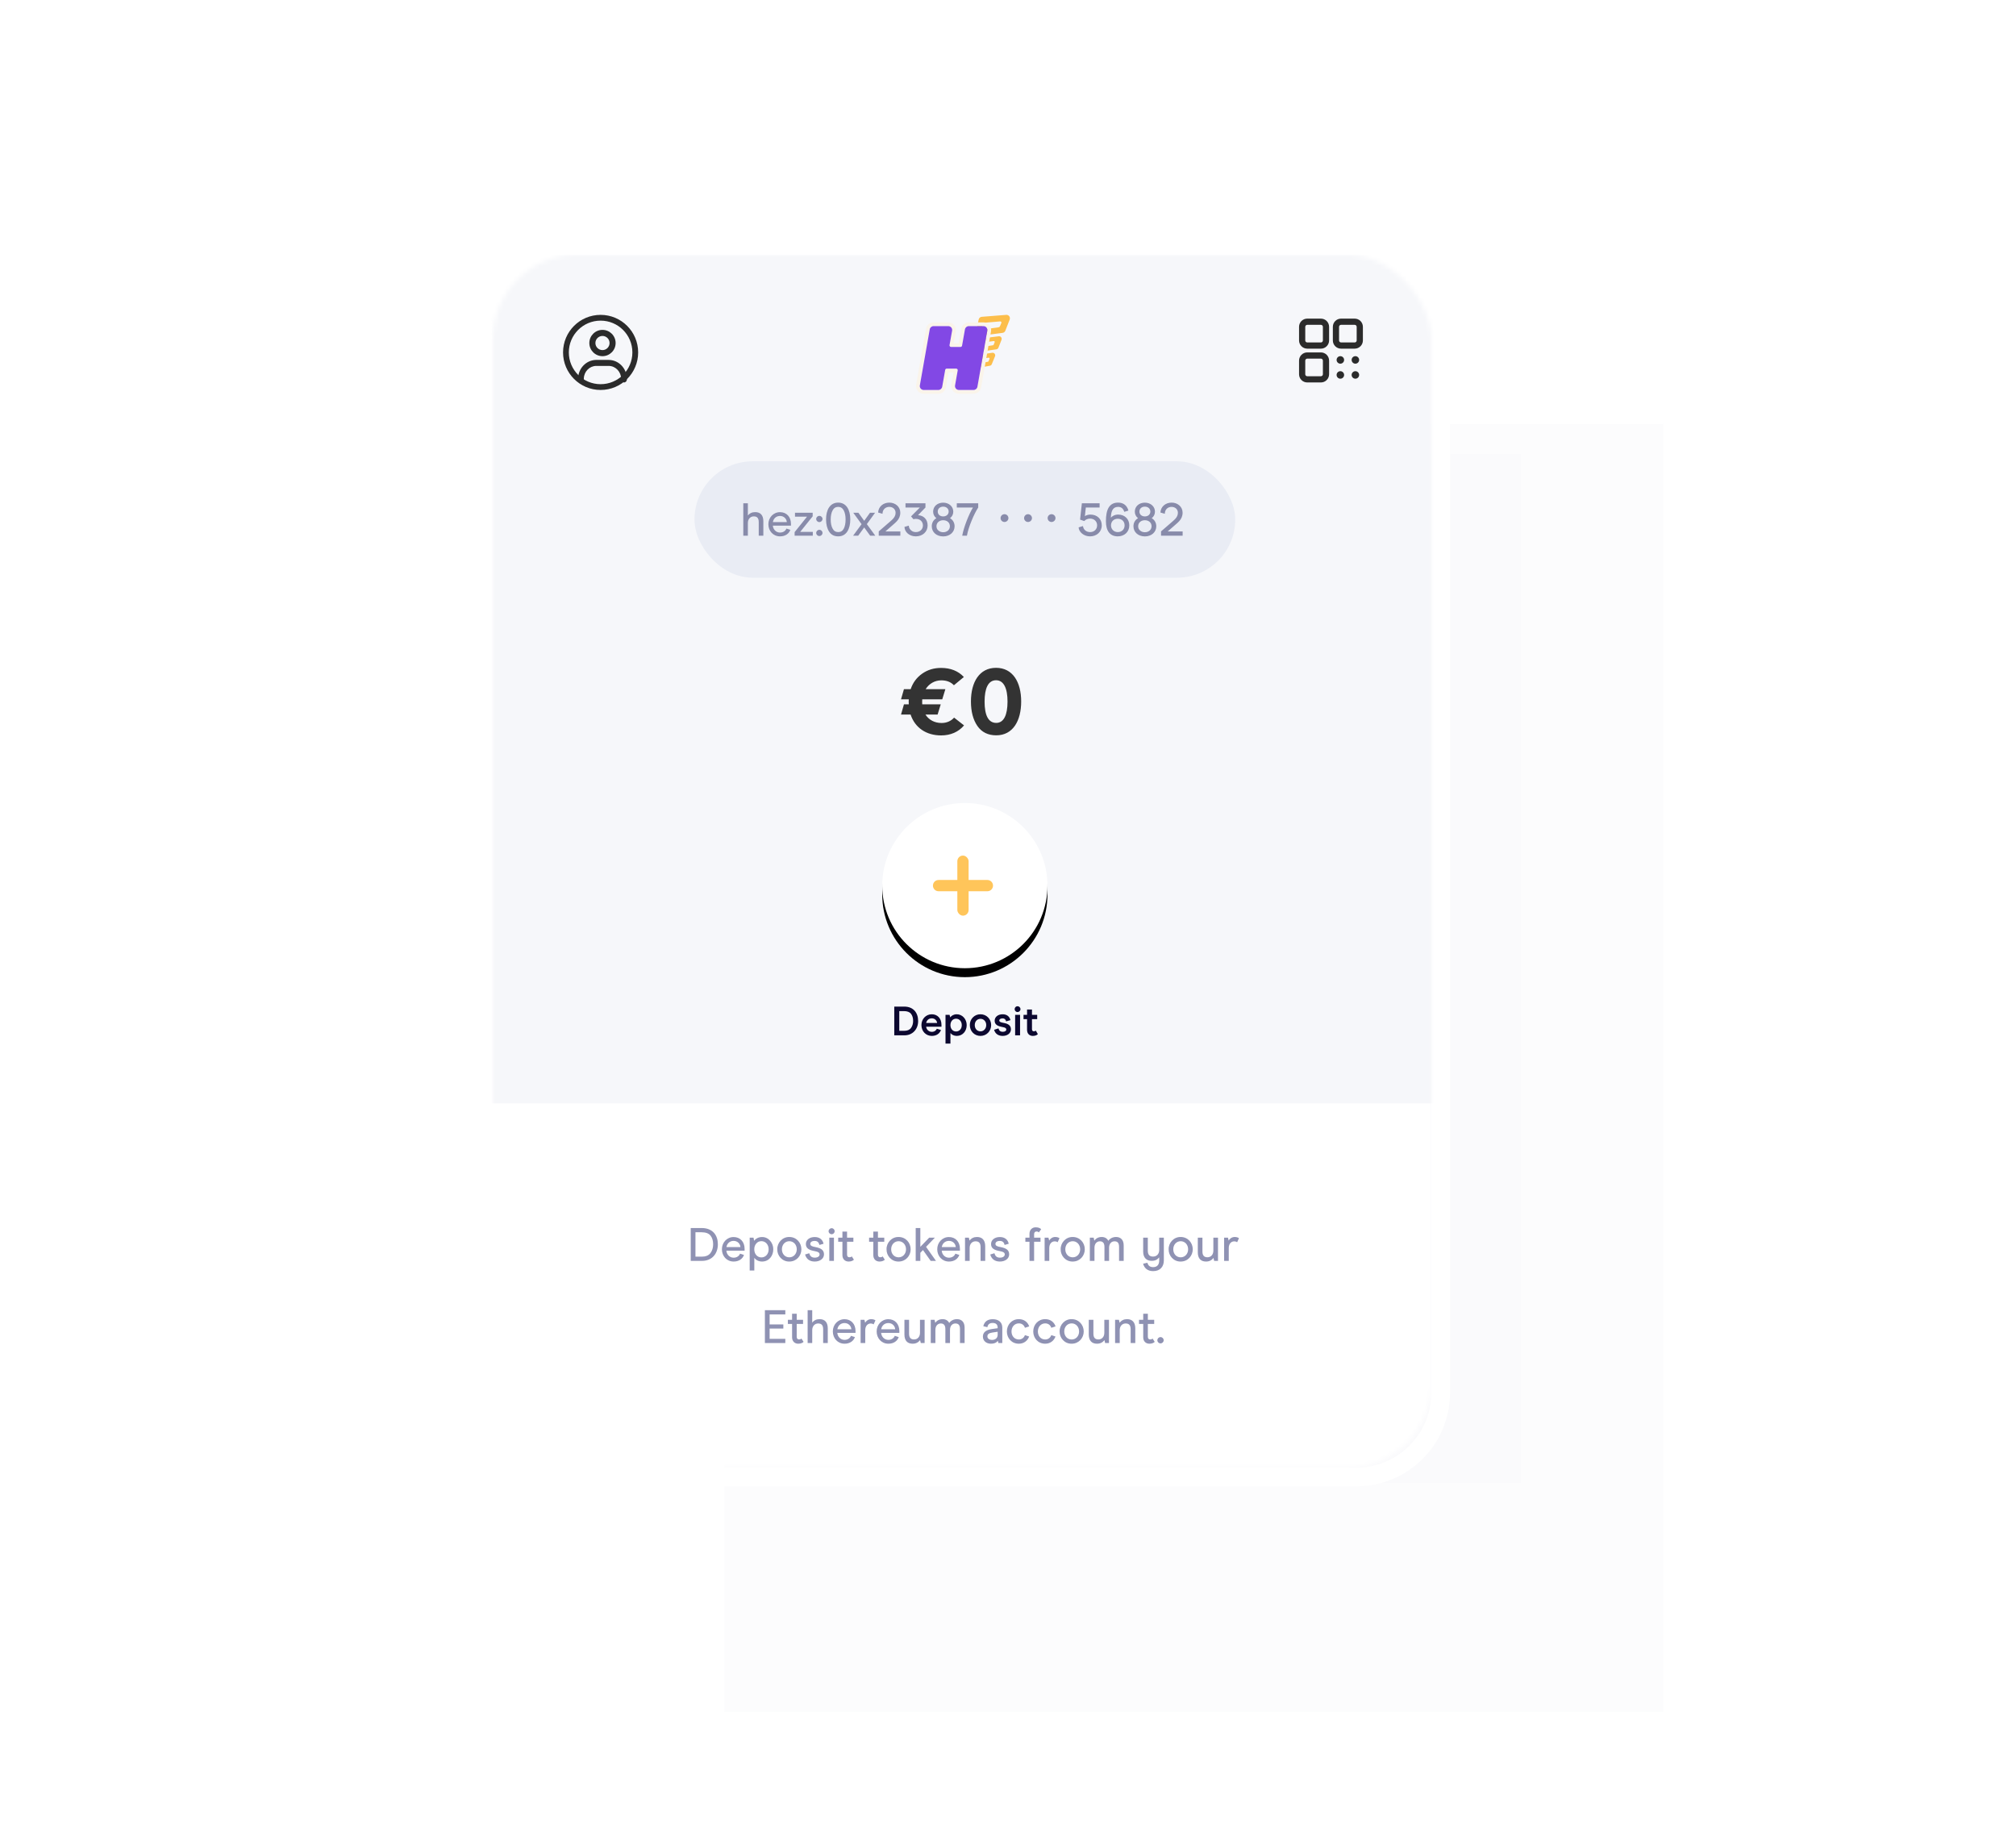 <?xml version="1.0" encoding="UTF-8"?>
<svg width="100%" height="100%" viewBox="0 0 451 408" version="1.1" xmlns="http://www.w3.org/2000/svg" xmlns:xlink="http://www.w3.org/1999/xlink">
    <title>Deposit (rebranded)</title>
    <defs>
        <filter x="-49.1%" y="-35.8%" width="198.2%" height="171.5%" filterUnits="objectBoundingBox" id="filter-1">
            <feGaussianBlur stdDeviation="34.357" in="SourceGraphic"></feGaussianBlur>
        </filter>
        <filter x="-29.0%" y="-22.9%" width="157.9%" height="145.9%" filterUnits="objectBoundingBox" id="filter-2">
            <feGaussianBlur stdDeviation="17.598" in="SourceGraphic"></feGaussianBlur>
        </filter>
        <rect id="path-3" x="0" y="0" width="209.956" height="271.338" rx="18.855"></rect>
        <circle id="path-5" cx="105.847" cy="141.129" r="18.481"></circle>
        <filter x="-27.1%" y="-21.6%" width="154.1%" height="154.1%" filterUnits="objectBoundingBox" id="filter-6">
            <feMorphology radius="2.5" operator="erode" in="SourceAlpha" result="shadowSpreadOuter1"></feMorphology>
            <feOffset dx="0" dy="2" in="shadowSpreadOuter1" result="shadowOffsetOuter1"></feOffset>
            <feGaussianBlur stdDeviation="5.5" in="shadowOffsetOuter1" result="shadowBlurOuter1"></feGaussianBlur>
            <feColorMatrix values="0 0 0 0 0.983   0 0 0 0 0.93   0 0 0 0 0.843  0 0 0 1 0" type="matrix" in="shadowBlurOuter1"></feColorMatrix>
        </filter>
    </defs>
    <g id="Deposit-(rebranded)" stroke="none" stroke-width="1" fill="none" fill-rule="evenodd">
        <g id="Group-12-Copy" transform="translate(110.239, 57)">
            <g id="Group-3" opacity="0.828" transform="translate(47.683, 37.841)">
                <rect id="Rectangle" fill="#A3B0D5" opacity="0.218" filter="url(#filter-1)" x="4.161" y="0" width="210.014" height="288.139"></rect>
                <rect id="Rectangle-Copy" fill-opacity="0.49" fill="#767B8C" opacity="0.129" filter="url(#filter-2)" x="0" y="6.72" width="182.292" height="230.175"></rect>
            </g>
            <g id="Shape-+-Shape-+-Path-+-Shape-+-Shape-+-Path-+-Shape-+-Shape-+-Path-+-Shape-+-Shape-+-Shape-+-Path-+-Path-+-Path-+-Path-+-Shape-+-Oval-+-Shape-+-Shape-+-Oval-+-Path-+-Shape-+-Rectangle-+-Shape-+-Empty-state---Mobile-Mask">
                <mask id="mask-4" fill="white">
                    <use xlink:href="#path-3"></use>
                </mask>
                <rect stroke="#FFFFFF" stroke-width="4.19" x="-2.095" y="-2.095" width="214.146" height="275.528" rx="18.855"></rect>
                <path d="M111.842,24.916 C111.855,25.01 111.845,25.106 111.811,25.194 L111.113,26.87 C111.043,27.051 110.884,27.183 110.694,27.217 L108.708,27.57 C108.408,27.623 108.122,27.424 108.068,27.124 C108.056,27.059 108.057,26.991 108.069,26.926 L108.386,25.245 C108.429,25.015 108.613,24.837 108.845,24.802 L111.214,24.454 C111.515,24.408 111.796,24.615 111.842,24.916 Z M110.409,25.503 L109.4,25.652 C109.323,25.663 109.261,25.723 109.246,25.8 L109.15,26.312 C109.132,26.411 109.197,26.507 109.297,26.526 C109.318,26.53 109.341,26.53 109.363,26.526 L110.259,26.367 C110.321,26.356 110.373,26.314 110.397,26.256 L110.605,25.755 C110.644,25.661 110.6,25.554 110.506,25.515 C110.475,25.502 110.442,25.498 110.409,25.503 Z M113.262,21.416 C113.273,21.505 113.262,21.596 113.23,21.68 L112.557,23.369 C112.485,23.557 112.318,23.691 112.119,23.719 L109.388,24.112 C109.086,24.155 108.807,23.946 108.764,23.645 C108.756,23.585 108.757,23.524 108.768,23.465 L109.088,21.767 C109.132,21.531 109.323,21.352 109.561,21.322 L112.647,20.937 C112.949,20.9 113.224,21.114 113.262,21.416 Z M111.535,21.963 L109.768,22.183 C109.689,22.193 109.625,22.253 109.611,22.331 L109.507,22.879 C109.488,22.978 109.554,23.074 109.653,23.093 C109.674,23.097 109.694,23.097 109.714,23.094 L111.365,22.855 C111.429,22.846 111.484,22.804 111.509,22.744 L111.727,22.215 C111.767,22.122 111.722,22.014 111.628,21.975 C111.599,21.963 111.567,21.959 111.535,21.963 Z M115.057,17.059 C115.065,17.167 115.049,17.276 115.01,17.377 L114.064,19.749 C113.967,20.002 113.74,20.181 113.471,20.215 L108.514,20.85 C108.111,20.902 107.742,20.617 107.691,20.215 C107.682,20.142 107.683,20.067 107.696,19.994 L108.237,17.401 C108.295,17.07 108.57,16.821 108.904,16.796 L114.267,16.383 C114.672,16.352 115.025,16.655 115.057,17.059 Z M112.94,17.774 L109.151,18.086 L108.868,19.541 L112.601,19.026 C112.729,19.008 112.838,18.925 112.888,18.807 L113.185,18.114 C113.238,17.99 113.18,17.846 113.056,17.793 C113.02,17.777 112.979,17.771 112.94,17.774 Z" id="Shape" fill="#FFA600" fill-rule="nonzero" opacity="0.7" mask="url(#mask-4)"></path>
                <path d="M101.718,18.094 L98.605,18.094 C97.822,18.094 97.151,18.656 97.015,19.427 L94.922,31.25 C94.767,32.128 95.353,32.966 96.231,33.122 C96.324,33.138 96.418,33.147 96.512,33.147 L99.625,33.147 L99.648,33.146 C100.421,33.135 101.079,32.577 101.215,31.814 L101.777,28.643 L102.828,28.643 L102.365,31.25 C102.209,32.128 102.795,32.966 103.673,33.122 C103.766,33.138 103.86,33.147 103.955,33.147 L107.068,33.147 C107.851,33.147 108.521,32.584 108.658,31.813 L110.751,19.99 C110.907,19.112 110.321,18.274 109.442,18.119 C109.349,18.102 109.255,18.094 109.161,18.094 L106.048,18.094 L106.025,18.094 C105.253,18.105 104.595,18.663 104.459,19.425 L103.913,22.483 L102.863,22.483 L103.308,19.992 C103.464,19.114 102.88,18.276 102.002,18.119 C101.908,18.102 101.813,18.094 101.718,18.094 Z M101.718,18.889 C101.767,18.889 101.814,18.894 101.862,18.902 C102.303,18.981 102.598,19.399 102.527,19.839 L102.524,19.853 L101.983,22.893 C101.979,22.913 101.978,22.932 101.978,22.951 C101.978,23.129 102.119,23.274 102.296,23.279 L102.305,23.279 L104.305,23.279 C104.461,23.279 104.595,23.169 104.626,23.017 L104.628,23.009 L105.242,19.565 C105.311,19.178 105.644,18.895 106.036,18.889 L106.048,18.889 L109.161,18.889 C109.209,18.889 109.256,18.894 109.304,18.902 C109.745,18.98 110.04,19.398 109.97,19.838 L109.968,19.852 L107.875,31.675 C107.806,32.062 107.472,32.345 107.08,32.351 L107.068,32.351 L103.955,32.351 C103.907,32.351 103.859,32.347 103.812,32.338 C103.371,32.26 103.075,31.843 103.146,31.402 L103.148,31.389 L103.708,28.233 C103.711,28.214 103.713,28.194 103.713,28.175 C103.713,27.997 103.572,27.852 103.395,27.848 L103.386,27.848 L101.385,27.848 C101.229,27.848 101.096,27.957 101.064,28.109 L101.063,28.118 L100.431,31.675 C100.363,32.062 100.029,32.345 99.637,32.351 L99.625,32.351 L96.512,32.351 C96.464,32.351 96.416,32.347 96.37,32.339 C95.929,32.26 95.632,31.843 95.703,31.402 L95.706,31.389 L97.799,19.566 C97.867,19.179 98.201,18.895 98.593,18.889 L98.605,18.889 L101.718,18.889 Z" id="Shape" fill="#FAF4EA" fill-rule="nonzero" mask="url(#mask-4)"></path>
                <path d="M101.717,18.889 L98.604,18.889 C98.207,18.889 97.867,19.174 97.797,19.565 L95.705,31.388 C95.626,31.834 95.923,32.259 96.368,32.338 C96.416,32.346 96.463,32.35 96.511,32.35 L99.624,32.35 C100.021,32.35 100.362,32.065 100.431,31.674 L101.062,28.117 C101.089,27.961 101.225,27.847 101.385,27.847 L103.385,27.847 C103.566,27.847 103.713,27.993 103.713,28.174 C103.713,28.194 103.711,28.213 103.708,28.232 L103.148,31.388 C103.069,31.833 103.366,32.259 103.811,32.338 C103.858,32.346 103.906,32.35 103.954,32.35 L107.067,32.35 C107.465,32.35 107.805,32.065 107.874,31.674 L109.967,19.851 C110.046,19.405 109.749,18.98 109.303,18.901 C109.256,18.893 109.208,18.889 109.16,18.889 L106.048,18.889 C105.651,18.889 105.311,19.173 105.241,19.564 L104.627,23.008 C104.599,23.164 104.463,23.278 104.304,23.278 L102.305,23.278 C102.123,23.278 101.976,23.131 101.976,22.95 C101.976,22.931 101.978,22.912 101.981,22.893 L102.524,19.852 C102.603,19.406 102.306,18.981 101.861,18.901 C101.814,18.893 101.766,18.889 101.717,18.889 Z" id="Path" fill="#E75A2B" fill-rule="nonzero" mask="url(#mask-4)"></path>
                <path d="M111.842,24.916 C111.855,25.01 111.845,25.106 111.811,25.194 L111.113,26.87 C111.043,27.051 110.884,27.183 110.694,27.217 L108.708,27.57 C108.408,27.623 108.122,27.424 108.068,27.124 C108.056,27.059 108.057,26.991 108.069,26.926 L108.386,25.245 C108.429,25.015 108.613,24.837 108.845,24.802 L111.214,24.454 C111.515,24.408 111.796,24.615 111.842,24.916 Z M110.409,25.503 L109.4,25.652 C109.323,25.663 109.261,25.723 109.246,25.8 L109.15,26.312 C109.132,26.411 109.197,26.507 109.297,26.526 C109.318,26.53 109.341,26.53 109.363,26.526 L110.259,26.367 C110.321,26.356 110.373,26.314 110.397,26.256 L110.605,25.755 C110.644,25.661 110.6,25.554 110.506,25.515 C110.475,25.502 110.442,25.498 110.409,25.503 Z M113.262,21.416 C113.273,21.505 113.262,21.596 113.23,21.68 L112.557,23.369 C112.485,23.557 112.318,23.691 112.119,23.719 L109.388,24.112 C109.086,24.155 108.807,23.946 108.764,23.645 C108.756,23.585 108.757,23.524 108.768,23.465 L109.088,21.767 C109.132,21.531 109.323,21.352 109.561,21.322 L112.647,20.937 C112.949,20.9 113.224,21.114 113.262,21.416 Z M111.535,21.963 L109.768,22.183 C109.689,22.193 109.625,22.253 109.611,22.331 L109.507,22.879 C109.488,22.978 109.554,23.074 109.653,23.093 C109.674,23.097 109.694,23.097 109.714,23.094 L111.365,22.855 C111.429,22.846 111.484,22.804 111.509,22.744 L111.727,22.215 C111.767,22.122 111.722,22.014 111.628,21.975 C111.599,21.963 111.567,21.959 111.535,21.963 Z M115.057,17.059 C115.065,17.167 115.049,17.276 115.01,17.377 L114.064,19.749 C113.967,20.002 113.74,20.181 113.471,20.215 L108.514,20.85 C108.111,20.902 107.742,20.617 107.691,20.215 C107.682,20.142 107.683,20.067 107.696,19.994 L108.237,17.401 C108.295,17.07 108.57,16.821 108.904,16.796 L114.267,16.383 C114.672,16.352 115.025,16.655 115.057,17.059 Z M112.94,17.774 L109.151,18.086 L108.868,19.541 L112.601,19.026 C112.729,19.008 112.838,18.925 112.888,18.807 L113.185,18.114 C113.238,17.99 113.18,17.846 113.056,17.793 C113.02,17.777 112.979,17.771 112.94,17.774 Z" id="Shape" fill="#FFA600" fill-rule="nonzero" opacity="0.7" mask="url(#mask-4)"></path>
                <path d="M101.718,18.094 L98.605,18.094 C97.822,18.094 97.151,18.656 97.015,19.427 L94.922,31.25 C94.767,32.128 95.353,32.966 96.231,33.122 C96.324,33.138 96.418,33.147 96.512,33.147 L99.625,33.147 L99.648,33.146 C100.421,33.135 101.079,32.577 101.215,31.814 L101.777,28.643 L102.828,28.643 L102.365,31.25 C102.209,32.128 102.795,32.966 103.673,33.122 C103.766,33.138 103.86,33.147 103.955,33.147 L107.068,33.147 C107.851,33.147 108.521,32.584 108.658,31.813 L110.751,19.99 C110.907,19.112 110.321,18.274 109.442,18.119 C109.349,18.102 109.255,18.094 109.161,18.094 L106.048,18.094 L106.025,18.094 C105.253,18.105 104.595,18.663 104.459,19.425 L103.913,22.483 L102.863,22.483 L103.308,19.992 C103.464,19.114 102.88,18.276 102.002,18.119 C101.908,18.102 101.813,18.094 101.718,18.094 Z M101.718,18.889 C101.767,18.889 101.814,18.894 101.862,18.902 C102.303,18.981 102.598,19.399 102.527,19.839 L102.524,19.853 L101.983,22.893 C101.979,22.913 101.978,22.932 101.978,22.951 C101.978,23.129 102.119,23.274 102.296,23.279 L102.305,23.279 L104.305,23.279 C104.461,23.279 104.595,23.169 104.626,23.017 L104.628,23.009 L105.242,19.565 C105.311,19.178 105.644,18.895 106.036,18.889 L106.048,18.889 L109.161,18.889 C109.209,18.889 109.256,18.894 109.304,18.902 C109.745,18.98 110.04,19.398 109.97,19.838 L109.968,19.852 L107.875,31.675 C107.806,32.062 107.472,32.345 107.08,32.351 L107.068,32.351 L103.955,32.351 C103.907,32.351 103.859,32.347 103.812,32.338 C103.371,32.26 103.075,31.843 103.146,31.402 L103.148,31.389 L103.708,28.233 C103.711,28.214 103.713,28.194 103.713,28.175 C103.713,27.997 103.572,27.852 103.395,27.848 L103.386,27.848 L101.385,27.848 C101.229,27.848 101.096,27.957 101.064,28.109 L101.063,28.118 L100.431,31.675 C100.363,32.062 100.029,32.345 99.637,32.351 L99.625,32.351 L96.512,32.351 C96.464,32.351 96.416,32.347 96.37,32.339 C95.929,32.26 95.632,31.843 95.703,31.402 L95.706,31.389 L97.799,19.566 C97.867,19.179 98.201,18.895 98.593,18.889 L98.605,18.889 L101.718,18.889 Z" id="Shape" fill="#FAF4EA" fill-rule="nonzero" mask="url(#mask-4)"></path>
                <path d="M101.717,18.889 L98.604,18.889 C98.207,18.889 97.867,19.174 97.797,19.565 L95.705,31.388 C95.626,31.834 95.923,32.259 96.368,32.338 C96.416,32.346 96.463,32.35 96.511,32.35 L99.624,32.35 C100.021,32.35 100.362,32.065 100.431,31.674 L101.062,28.117 C101.089,27.961 101.225,27.847 101.385,27.847 L103.385,27.847 C103.566,27.847 103.713,27.993 103.713,28.174 C103.713,28.194 103.711,28.213 103.708,28.232 L103.148,31.388 C103.069,31.833 103.366,32.259 103.811,32.338 C103.858,32.346 103.906,32.35 103.954,32.35 L107.067,32.35 C107.465,32.35 107.805,32.065 107.874,31.674 L109.967,19.851 C110.046,19.405 109.749,18.98 109.303,18.901 C109.256,18.893 109.208,18.889 109.16,18.889 L106.048,18.889 C105.651,18.889 105.311,19.173 105.241,19.564 L104.627,23.008 C104.599,23.164 104.463,23.278 104.304,23.278 L102.305,23.278 C102.123,23.278 101.976,23.131 101.976,22.95 C101.976,22.931 101.978,22.912 101.981,22.893 L102.524,19.852 C102.603,19.406 102.306,18.981 101.861,18.901 C101.814,18.893 101.766,18.889 101.717,18.889 Z" id="Path" fill="#E75A2B" fill-rule="nonzero" mask="url(#mask-4)"></path>
                <path d="M27.483,19.846 C25.975,19.846 24.753,21.069 24.753,22.576 C24.753,24.084 25.975,25.307 27.483,25.307 C28.991,25.307 30.213,24.084 30.213,22.576 C30.213,21.069 28.991,19.846 27.483,19.846 Z M27.483,21.106 C28.295,21.106 28.953,21.765 28.953,22.576 C28.953,23.388 28.295,24.047 27.483,24.047 C26.671,24.047 26.013,23.388 26.013,22.576 C26.013,21.765 26.671,21.106 27.483,21.106 Z" id="Shape" fill="#2B2B2B" fill-rule="nonzero" mask="url(#mask-4)"></path>
                <path d="M27.483,16.381 C22.959,16.381 19.292,20.048 19.292,24.572 C19.292,29.095 22.959,32.762 27.483,32.762 C32.006,32.762 35.673,29.095 35.673,24.572 C35.673,20.048 32.006,16.381 27.483,16.381 Z M27.483,17.641 C31.31,17.641 34.413,20.744 34.413,24.572 C34.413,28.399 31.31,31.502 27.483,31.502 C23.655,31.502 20.552,28.399 20.552,24.572 C20.552,20.744 23.655,17.641 27.483,17.641 Z" id="Shape" fill="#2B2B2B" fill-rule="nonzero" mask="url(#mask-4)"></path>
                <path d="M28.831,26.383 C31.001,26.383 32.769,28.109 32.836,30.263 L32.838,30.39 L32.838,30.5 C32.838,30.847 32.556,31.13 32.208,31.13 C31.882,31.13 31.613,30.882 31.581,30.564 L31.578,30.5 L31.578,30.39 C31.578,28.91 30.407,27.704 28.941,27.646 L28.831,27.643 L26.134,27.643 C24.654,27.643 23.448,28.814 23.39,30.28 L23.387,30.39 L23.387,30.5 C23.387,30.847 23.105,31.13 22.757,31.13 C22.431,31.13 22.163,30.882 22.131,30.564 L22.127,30.5 L22.127,30.39 C22.127,28.22 23.853,26.452 26.007,26.385 L26.134,26.383 L28.831,26.383 Z" id="Path" fill="#2B2B2B" fill-rule="nonzero" mask="url(#mask-4)"></path>
                <path d="M176.803,19.355 C176.803,18.409 177.577,17.641 178.532,17.641 L181.402,17.641 C182.357,17.641 183.131,18.409 183.131,19.355 L183.131,22.198 C183.131,23.145 182.357,23.912 181.402,23.912 L178.532,23.912 C177.577,23.912 176.803,23.145 176.803,22.198 L176.803,19.355 Z M178.532,18.937 C178.299,18.937 178.11,19.124 178.11,19.355 L178.11,22.198 C178.11,22.43 178.299,22.617 178.532,22.617 L181.402,22.617 C181.635,22.617 181.824,22.43 181.824,22.198 L181.824,19.355 C181.824,19.124 181.635,18.937 181.402,18.937 L178.532,18.937 Z" id="Shape" fill="#2B2B2B" mask="url(#mask-4)"></path>
                <path d="M176.803,26.819 C176.803,25.872 177.577,25.105 178.532,25.105 L181.402,25.105 C182.357,25.105 183.131,25.872 183.131,26.819 L183.131,29.662 C183.131,30.609 182.357,31.376 181.402,31.376 L178.532,31.376 C177.577,31.376 176.803,30.609 176.803,29.662 L176.803,26.819 Z M178.532,26.401 C178.299,26.401 178.11,26.588 178.11,26.819 L178.11,29.662 C178.11,29.893 178.299,30.081 178.532,30.081 L181.402,30.081 C181.635,30.081 181.824,29.893 181.824,29.662 L181.824,26.819 C181.824,26.588 181.635,26.401 181.402,26.401 L178.532,26.401 Z" id="Shape" fill="#2B2B2B" mask="url(#mask-4)"></path>
                <path d="M184.335,19.355 C184.335,18.409 185.109,17.641 186.064,17.641 L188.934,17.641 C189.889,17.641 190.663,18.409 190.663,19.355 L190.663,22.198 C190.663,23.145 189.889,23.912 188.934,23.912 L186.064,23.912 C185.109,23.912 184.335,23.145 184.335,22.198 L184.335,19.355 Z M186.064,18.937 C185.831,18.937 185.642,19.124 185.642,19.355 L185.642,22.198 C185.642,22.43 185.831,22.617 186.064,22.617 L188.934,22.617 C189.167,22.617 189.356,22.43 189.356,22.198 L189.356,19.355 C189.356,19.124 189.167,18.937 188.934,18.937 L186.064,18.937 Z" id="Shape" fill="#2B2B2B" mask="url(#mask-4)"></path>
                <path d="M185.053,26.639 C185.053,26.183 185.426,25.814 185.886,25.814 C186.346,25.814 186.719,26.183 186.719,26.639 C186.719,27.095 186.346,27.465 185.886,27.465 C185.426,27.465 185.053,27.095 185.053,26.639 Z" id="Path" fill="#2B2B2B" mask="url(#mask-4)"></path>
                <path d="M185.053,29.839 C185.053,29.383 185.426,29.014 185.886,29.014 C186.346,29.014 186.719,29.383 186.719,29.839 C186.719,30.295 186.346,30.665 185.886,30.665 C185.426,30.665 185.053,30.295 185.053,29.839 Z" id="Path" fill="#2B2B2B" mask="url(#mask-4)"></path>
                <path d="M188.279,26.639 C188.279,26.183 188.652,25.814 189.113,25.814 C189.573,25.814 189.946,26.183 189.946,26.639 C189.946,27.095 189.573,27.465 189.113,27.465 C188.652,27.465 188.279,27.095 188.279,26.639 Z" id="Path" fill="#2B2B2B" mask="url(#mask-4)"></path>
                <path d="M188.279,29.839 C188.279,29.383 188.652,29.014 189.113,29.014 C189.573,29.014 189.946,29.383 189.946,29.839 C189.946,30.295 189.573,30.665 189.113,30.665 C188.652,30.665 188.279,30.295 188.279,29.839 Z" id="Path" fill="#2B2B2B" mask="url(#mask-4)"></path>
                <path d="M71.135,172.116 C72.414,172.116 73.41,171.375 73.41,170.264 C73.41,169.214 72.758,168.641 71.32,168.358 C70.402,168.173 70.023,167.979 70.023,167.52 C70.023,166.965 70.455,166.665 71.126,166.665 C71.77,166.665 72.105,166.991 72.281,167.661 L73.287,167.379 C73.013,166.312 72.255,165.694 71.126,165.694 C69.856,165.694 68.947,166.462 68.947,167.52 C68.947,168.544 69.679,169.099 71.126,169.373 C72.034,169.523 72.334,169.814 72.334,170.264 C72.334,170.828 71.849,171.146 71.135,171.146 C70.367,171.146 69.997,170.81 69.776,170.069 L68.771,170.361 C69.062,171.498 69.909,172.116 71.135,172.116 Z M78.381,170.149 L78.381,169.743 C78.381,168.402 77.561,167.476 76.3,167.476 C75.056,167.476 74.077,168.482 74.077,169.796 C74.077,171.146 75.056,172.125 76.308,172.125 C77.332,172.125 78.002,171.604 78.275,170.855 L77.385,170.581 C77.252,170.934 76.873,171.251 76.308,171.251 C75.629,171.251 75.144,170.722 75.091,170.149 L78.381,170.149 Z M75.1,169.337 C75.206,168.782 75.638,168.349 76.308,168.349 C77.023,168.349 77.411,168.896 77.446,169.337 L75.1,169.337 Z M79.25,172.001 L80.308,172.001 L80.308,169.584 C80.308,168.87 80.714,168.455 81.278,168.455 C81.852,168.455 82.134,168.799 82.134,169.478 L82.134,172.001 L83.192,172.001 L83.192,169.337 C83.192,168.076 82.637,167.476 81.613,167.476 C81.049,167.476 80.599,167.697 80.273,168.129 L80.123,167.6 L79.25,167.6 L79.25,172.001 Z M86.195,172.125 C86.857,172.125 87.324,171.825 87.598,171.463 L87.739,172.001 L88.612,172.001 L88.612,165.827 L87.553,165.827 L87.553,168.094 C87.28,167.741 86.813,167.476 86.186,167.476 C84.96,167.476 84.06,168.499 84.06,169.796 C84.06,171.075 84.987,172.125 86.195,172.125 Z M86.345,171.172 C85.648,171.172 85.119,170.59 85.119,169.796 C85.119,169.011 85.648,168.429 86.345,168.429 C87.051,168.429 87.562,168.993 87.562,169.796 C87.562,170.599 87.051,171.172 86.345,171.172 Z" id="Shape" fill="#2B2B2B" fill-rule="nonzero" mask="url(#mask-4)"></path>
                <circle id="Oval" fill="#FFFFFF" fill-rule="nonzero" mask="url(#mask-4)" cx="78.516" cy="139.869" r="17.641"></circle>
                <path d="M84.945,134.3 C84.487,132.785 82.887,131.928 81.372,132.386 L71.742,135.298 C70.9,135.552 70.236,136.2 69.96,137.035 C69.491,138.451 70.26,139.979 71.676,140.447 L75.737,141.789 C76.177,141.935 76.546,142.244 76.766,142.653 L78.793,146.419 C79.21,147.193 79.977,147.716 80.85,147.82 C82.331,147.997 83.676,146.941 83.853,145.459 L85.047,135.47 C85.094,135.077 85.06,134.679 84.945,134.3 Z M81.947,134.288 C82.412,134.148 82.902,134.41 83.043,134.875 C83.078,134.991 83.089,135.114 83.074,135.234 L81.879,145.224 C81.833,145.615 81.477,145.894 81.086,145.848 C80.855,145.82 80.653,145.682 80.542,145.477 L78.516,141.711 C78.446,141.582 78.371,141.459 78.288,141.34 L79.772,139.57 C80.125,139.15 80.07,138.523 79.65,138.171 C79.23,137.818 78.603,137.872 78.25,138.293 L76.765,140.063 C76.634,140.001 76.499,139.948 76.361,139.902 L72.3,138.56 C71.925,138.436 71.722,138.033 71.846,137.659 C71.919,137.438 72.095,137.267 72.317,137.2 L81.947,134.288 Z" id="Shape" fill="#FFA600" mask="url(#mask-4)"></path>
                <path d="M116.332,172.001 L118.502,172.001 C120.249,172.019 121.484,170.687 121.457,168.905 C121.457,167.159 120.434,165.827 118.476,165.827 L116.332,165.827 L116.332,172.001 Z M117.409,171.031 L117.409,166.797 L118.388,166.797 C119.12,166.797 119.631,166.991 119.931,167.379 C120.231,167.767 120.381,168.27 120.381,168.896 C120.381,169.496 120.231,169.999 119.931,170.413 C119.623,170.828 119.137,171.031 118.467,171.031 L117.409,171.031 Z M126.47,170.149 L126.47,169.743 C126.47,168.402 125.65,167.476 124.388,167.476 C123.144,167.476 122.165,168.482 122.165,169.796 C122.165,171.146 123.144,172.125 124.397,172.125 C125.42,172.125 126.091,171.604 126.364,170.855 L125.473,170.581 C125.341,170.934 124.961,171.251 124.397,171.251 C123.718,171.251 123.233,170.722 123.18,170.149 L126.47,170.149 Z M123.189,169.337 C123.294,168.782 123.727,168.349 124.397,168.349 C125.111,168.349 125.5,168.896 125.535,169.337 L123.189,169.337 Z M129.755,167.476 C129.093,167.476 128.626,167.776 128.352,168.138 L128.211,167.6 L127.338,167.6 L127.338,173.774 L128.396,173.774 L128.396,171.507 C128.67,171.86 129.137,172.125 129.764,172.125 C131.007,172.125 131.889,171.101 131.889,169.805 C131.889,168.526 130.963,167.476 129.755,167.476 Z M129.605,168.429 C130.311,168.429 130.831,169.002 130.831,169.805 C130.831,170.202 130.716,170.528 130.487,170.784 C130.249,171.04 129.958,171.172 129.605,171.172 C128.899,171.172 128.396,170.608 128.396,169.805 C128.396,169.002 128.899,168.429 129.605,168.429 Z M134.847,172.125 C136.152,172.125 137.14,171.093 137.14,169.796 C137.14,168.499 136.152,167.476 134.847,167.476 C133.559,167.459 132.536,168.517 132.562,169.796 C132.562,171.093 133.533,172.125 134.847,172.125 Z M134.847,171.146 C134.132,171.146 133.621,170.581 133.621,169.796 C133.621,169.02 134.132,168.455 134.847,168.455 C135.2,168.455 135.491,168.579 135.729,168.835 C135.967,169.09 136.082,169.408 136.082,169.796 C136.082,170.184 135.967,170.502 135.729,170.757 C135.491,171.013 135.2,171.146 134.847,171.146 Z M139.608,172.125 C140.675,172.125 141.39,171.516 141.39,170.722 C141.39,169.884 140.834,169.505 139.767,169.32 C139.141,169.205 138.885,169.09 138.885,168.808 C138.885,168.561 139.141,168.358 139.608,168.358 C140.005,168.358 140.252,168.57 140.358,169.002 L141.284,168.738 C141.099,167.935 140.49,167.476 139.608,167.476 C138.558,167.476 137.897,168.094 137.897,168.852 C137.897,169.69 138.497,170.017 139.582,170.219 C140.208,170.325 140.393,170.493 140.393,170.74 C140.393,171.057 140.093,171.243 139.608,171.243 C139.141,171.243 138.841,170.996 138.708,170.511 L137.773,170.81 C137.994,171.631 138.655,172.125 139.608,172.125 Z M142.293,172.001 L143.351,172.001 L143.351,167.6 L142.293,167.6 L142.293,172.001 Z M142.804,167 C143.148,167 143.439,166.718 143.439,166.374 C143.439,166.03 143.148,165.747 142.804,165.747 C142.46,165.747 142.187,166.03 142.187,166.374 C142.187,166.718 142.46,167 142.804,167 Z M146.095,172.125 C146.633,172.125 147.003,171.939 147.171,171.737 L146.73,170.987 C146.615,171.084 146.483,171.137 146.324,171.137 C146.051,171.137 145.91,170.978 145.91,170.669 L145.91,168.526 L147.03,168.526 L147.03,167.6 L145.91,167.6 L145.91,166.453 L144.851,166.453 L144.851,167.6 L144.093,167.6 L144.093,168.526 L144.851,168.526 L144.851,170.819 C144.851,171.657 145.38,172.125 146.095,172.125 Z" id="Shape" fill="#2B2B2B" fill-rule="nonzero" mask="url(#mask-4)"></path>
                <circle id="Oval" fill="#FFFFFF" fill-rule="nonzero" mask="url(#mask-4)" cx="131.44" cy="139.869" r="17.641"></circle>
                <path d="M131.424,133.247 C130.789,133.247 130.274,133.762 130.274,134.397 L130.274,138.716 L125.968,138.716 C125.333,138.716 124.818,139.231 124.818,139.866 C124.818,140.501 125.333,141.016 125.968,141.016 L130.274,141.016 L130.274,145.337 C130.274,145.972 130.789,146.486 131.424,146.486 C132.059,146.486 132.574,145.972 132.574,145.337 L132.574,141.016 L136.907,141.016 C137.542,141.016 138.057,140.501 138.057,139.866 C138.057,139.231 137.542,138.716 136.907,138.716 L132.574,138.716 L132.574,134.397 C132.574,133.762 132.059,133.247 131.424,133.247 Z" id="Path" fill="#FFA600" mask="url(#mask-4)"></path>
                <path d="M72.194,104.148 C71.569,104.874 70.642,105.318 69.533,105.318 C68.081,105.318 66.832,104.672 66.106,103.483 L68.686,103.483 L69.352,101.265 L65.42,101.265 C65.4,101.144 65.4,100.963 65.4,100.721 C65.4,100.479 65.4,100.297 65.42,100.177 L69.674,100.177 L70.339,97.959 L66.146,97.959 C66.872,96.769 68.081,96.043 69.473,96.043 C70.622,96.043 71.509,96.406 72.154,97.112 L74.271,95.318 C73.081,94.007 71.428,93.342 69.432,93.342 C67.88,93.342 66.549,93.765 65.4,94.592 C64.251,95.418 63.424,96.547 62.961,97.959 L61.529,97.959 L60.904,100.177 L62.557,100.177 C62.537,100.277 62.537,100.439 62.537,100.66 C62.537,100.922 62.537,101.124 62.557,101.265 L61.529,101.265 L60.904,103.483 L62.94,103.483 C63.888,106.386 66.307,108.019 69.432,108.019 C71.448,108.019 73.122,107.273 74.311,105.842 L72.194,104.148 Z M78.399,107.737 L81.302,107.737 L81.302,93.624 L78.399,93.624 C77.492,94.249 76.262,94.814 75.395,94.914 L75.395,97.858 C75.859,97.818 76.383,97.697 76.988,97.495 C77.572,97.314 78.056,97.092 78.399,96.87 L78.399,107.737 Z M88.574,108.019 C91.477,108.019 93.715,106.064 93.715,103.1 C93.715,100.237 91.659,98.443 88.816,98.443 C88.11,98.443 87.425,98.624 87.082,98.806 L87.344,96.346 L92.727,96.346 L92.727,93.624 L84.844,93.624 L84.118,100.882 L86.598,101.789 C87.002,101.285 87.707,100.922 88.574,100.922 C89.844,100.922 90.812,101.81 90.812,103.12 C90.812,104.41 89.844,105.318 88.574,105.318 C87.284,105.318 86.296,104.471 86.276,103.16 L83.594,103.967 C83.635,106.185 85.812,108.019 88.574,108.019 Z M101.238,107.737 L104.141,107.737 L104.161,104.289 L105.613,104.289 L105.613,101.83 L104.161,101.83 L104.141,93.624 L101.036,93.624 L94.988,102.172 L94.988,104.289 L101.258,104.289 L101.238,107.737 Z M98.173,101.83 L101.238,97.616 L101.258,101.83 L98.173,101.83 Z M111.906,108.019 C114.931,108.019 117.108,105.943 117.108,103.12 C117.108,100.539 115.656,99.047 113.802,98.705 L116.181,96.326 L116.181,93.624 L107.39,93.624 L107.39,96.326 L112.773,96.326 L109.608,99.31 L111.08,101.064 C111.301,100.963 111.584,100.922 111.906,100.922 C113.277,100.922 114.205,101.83 114.205,103.12 C114.205,104.39 113.257,105.318 111.906,105.318 C110.556,105.318 109.628,104.31 109.568,103.019 L106.886,103.806 C106.927,106.084 108.923,108.019 111.906,108.019 Z M120.033,107.878 C120.981,107.878 121.727,107.092 121.727,106.185 C121.727,105.237 120.981,104.491 120.033,104.491 C119.126,104.491 118.34,105.237 118.34,106.185 C118.34,107.092 119.126,107.878 120.033,107.878 Z M131.677,100.177 C132.443,99.431 132.826,98.523 132.826,97.455 C132.826,95.056 130.77,93.342 128.23,93.342 C125.629,93.342 123.633,95.056 123.633,97.455 C123.633,98.564 124.056,99.511 124.782,100.177 C123.754,100.963 123.149,102.112 123.149,103.483 C123.149,106.144 125.346,108.019 128.23,108.019 C131.072,108.019 133.31,106.144 133.31,103.483 C133.31,102.112 132.705,100.922 131.677,100.177 Z M126.455,97.455 C126.455,96.467 127.201,95.802 128.23,95.802 C129.217,95.802 130.004,96.467 130.004,97.455 C130.004,98.443 129.217,99.128 128.23,99.128 C127.242,99.128 126.455,98.443 126.455,97.455 Z M128.23,105.398 C127,105.398 126.052,104.592 126.052,103.443 C126.052,102.253 127,101.427 128.23,101.427 C129.439,101.427 130.407,102.253 130.407,103.443 C130.407,104.592 129.439,105.398 128.23,105.398 Z M140.227,107.999 C143.756,107.999 145.53,104.874 145.53,100.64 C145.53,96.406 143.715,93.322 140.187,93.322 C136.659,93.322 134.844,96.406 134.844,100.64 C134.844,102.838 135.308,104.612 136.215,105.963 C137.123,107.314 138.473,107.999 140.227,107.999 Z M140.227,105.297 C138.534,105.297 137.748,103.624 137.748,100.66 C137.748,97.777 138.514,96.023 140.187,96.023 C141.82,96.023 142.627,97.777 142.627,100.66 C142.627,103.564 141.84,105.297 140.227,105.297 Z" id="Shape" fill="#2B2B2B" fill-rule="nonzero" mask="url(#mask-4)"></path>
                <rect id="Rectangle" fill="#F6E9D3" fill-rule="nonzero" mask="url(#mask-4)" x="47.014" y="49.143" width="115.928" height="25.202" rx="12.57"></rect>
                <path d="M57.75,64.894 L58.728,64.894 L58.728,62.122 C58.728,61.235 59.292,60.691 59.988,60.691 C60.663,60.691 61.056,61.013 61.056,61.931 L61.056,64.894 L62.044,64.894 L62.044,61.759 C62.044,60.418 61.399,59.763 60.3,59.763 C59.625,59.763 59.101,60.015 58.728,60.509 L58.728,57.838 L57.75,57.838 L57.75,64.894 Z M67.959,62.707 L67.959,62.314 C67.959,60.801 67.021,59.773 65.609,59.773 C64.208,59.773 63.12,60.933 63.12,62.394 C63.12,63.876 64.158,65.035 65.62,65.035 C66.759,65.035 67.535,64.451 67.827,63.614 L66.98,63.342 C66.819,63.816 66.315,64.209 65.62,64.209 C64.743,64.209 64.138,63.513 64.077,62.707 L67.959,62.707 Z M64.087,61.931 C64.208,61.174 64.773,60.6 65.62,60.6 C66.456,60.6 67.021,61.225 67.071,61.931 L64.087,61.931 Z M68.74,64.894 L72.632,64.894 L72.642,64.058 L69.94,64.058 L72.611,60.681 L72.611,59.904 L68.821,59.904 L68.821,60.751 L71.402,60.751 L68.74,64.118 L68.74,64.894 Z M74.04,61.931 C74.413,61.931 74.716,61.618 74.716,61.245 C74.716,60.882 74.413,60.58 74.04,60.58 C73.667,60.58 73.365,60.882 73.365,61.245 C73.365,61.638 73.667,61.931 74.04,61.931 Z M74.04,64.965 C74.413,64.965 74.716,64.662 74.716,64.289 C74.716,63.916 74.413,63.614 74.04,63.614 C73.667,63.614 73.365,63.916 73.365,64.289 C73.365,64.662 73.667,64.965 74.04,64.965 Z M78.086,65.035 C79.84,65.035 80.666,63.433 80.666,61.336 C80.666,59.269 79.81,57.697 78.076,57.697 C76.322,57.697 75.475,59.269 75.475,61.336 C75.475,62.435 75.697,63.322 76.13,64.007 C76.564,64.693 77.219,65.035 78.086,65.035 Z M78.086,64.108 C77.541,64.108 77.138,63.856 76.876,63.342 C76.604,62.838 76.473,62.183 76.473,61.366 C76.473,60.56 76.604,59.904 76.876,59.39 C77.138,58.876 77.541,58.624 78.076,58.624 C78.6,58.624 78.993,58.876 79.265,59.39 C79.527,59.904 79.658,60.56 79.658,61.366 C79.658,62.183 79.527,62.848 79.275,63.352 C79.013,63.856 78.62,64.108 78.086,64.108 Z M86.024,64.894 L84.21,62.374 L85.974,59.904 L84.885,59.904 L83.645,61.658 L82.405,59.904 L81.307,59.904 L83.081,62.384 L81.266,64.894 L82.355,64.894 L83.645,63.1 L84.926,64.894 L86.024,64.894 Z M86.76,64.894 L91.387,64.894 L91.387,63.967 L88.181,63.967 L89.824,62.515 C90.167,62.223 90.449,61.951 90.661,61.719 C91.084,61.245 91.377,60.65 91.377,59.894 C91.377,58.624 90.358,57.697 89.018,57.697 C87.747,57.697 86.689,58.553 86.629,59.854 L87.566,60.126 C87.566,59.229 88.181,58.624 89.018,58.624 C89.814,58.624 90.368,59.178 90.368,59.904 C90.368,60.176 90.318,60.418 90.207,60.64 C89.995,61.084 89.713,61.366 89.118,61.88 L86.76,63.957 L86.76,64.894 Z M94.709,65.035 C96.171,65.035 97.229,64.017 97.229,62.676 C97.229,61.346 96.392,60.499 95.173,60.428 L96.765,58.765 L96.765,57.838 L92.491,57.838 L92.491,58.765 L95.566,58.765 L93.681,60.691 L94.195,61.316 C94.356,61.265 94.527,61.235 94.709,61.235 C95.636,61.235 96.221,61.83 96.221,62.676 C96.221,63.493 95.596,64.108 94.709,64.108 C94.296,64.108 93.943,63.977 93.66,63.705 C93.368,63.433 93.217,63.1 93.197,62.707 L92.269,62.979 C92.31,64.098 93.308,65.035 94.709,65.035 Z M102.028,61.084 C102.472,60.751 102.724,60.237 102.724,59.662 C102.724,58.533 101.786,57.707 100.566,57.707 C99.326,57.707 98.409,58.513 98.409,59.662 C98.409,60.237 98.661,60.751 99.105,61.084 C98.47,61.457 98.117,62.082 98.117,62.838 C98.117,64.138 99.145,65.045 100.566,65.045 C101.957,65.045 103.006,64.138 103.006,62.838 C103.006,62.082 102.643,61.447 102.028,61.084 Z M99.397,59.642 C99.397,58.997 99.891,58.574 100.566,58.574 C101.222,58.574 101.736,58.997 101.736,59.642 C101.736,60.287 101.222,60.701 100.566,60.701 C99.891,60.701 99.397,60.287 99.397,59.642 Z M100.566,64.138 C100.173,64.138 99.83,64.017 99.548,63.775 C99.266,63.543 99.125,63.231 99.125,62.838 C99.125,62.041 99.76,61.527 100.566,61.527 C101.373,61.527 101.998,62.031 101.998,62.838 C101.998,63.614 101.373,64.138 100.566,64.138 Z M105.646,64.894 C105.817,63.937 106.15,62.868 106.634,61.668 C107.107,60.479 107.591,59.511 108.065,58.765 L108.065,57.838 L103.478,57.838 L103.478,58.765 L106.936,58.765 C106.492,59.521 106.039,60.489 105.585,61.678 C105.132,62.878 104.809,63.947 104.638,64.894 L105.646,64.894 Z M113.69,60.217 C113.226,60.217 112.853,60.6 112.853,61.064 C112.853,61.527 113.226,61.91 113.69,61.91 C114.154,61.91 114.537,61.527 114.537,61.064 C114.537,60.6 114.154,60.217 113.69,60.217 Z M118.73,60.217 C118.267,60.217 117.894,60.6 117.894,61.064 C117.894,61.527 118.267,61.91 118.73,61.91 C119.194,61.91 119.577,61.527 119.577,61.064 C119.577,60.6 119.194,60.217 118.73,60.217 Z M123.771,60.217 C123.307,60.217 122.934,60.6 122.934,61.064 C122.934,61.527 123.307,61.91 123.771,61.91 C124.234,61.91 124.617,61.527 124.617,61.064 C124.617,60.6 124.234,60.217 123.771,60.217 Z M132.029,65.035 C133.441,65.035 134.529,64.058 134.529,62.636 C134.529,61.245 133.531,60.297 132.09,60.297 C131.606,60.297 131.152,60.469 130.91,60.64 L131.112,58.765 L134.066,58.765 L134.066,57.838 L130.265,57.838 L129.882,61.396 L130.779,61.709 C131.011,61.416 131.495,61.174 132.029,61.174 C132.906,61.174 133.531,61.789 133.531,62.636 C133.531,63.493 132.916,64.108 132.029,64.108 C131.213,64.108 130.578,63.574 130.507,62.797 L129.57,63.08 C129.62,64.098 130.699,65.056 132.029,65.035 Z M137.957,65.035 C139.369,65.035 140.427,64.068 140.427,62.656 C140.427,61.235 139.399,60.297 138.048,60.297 C137.322,60.297 136.748,60.64 136.475,60.973 C136.526,59.471 136.929,58.624 138.028,58.624 C138.703,58.624 139.137,58.987 139.348,59.703 L140.236,59.431 C139.953,58.372 139.228,57.697 138.028,57.697 C136.163,57.697 135.417,59.138 135.417,61.749 C135.417,63.856 136.294,65.035 137.957,65.035 Z M137.957,64.108 C137.1,64.108 136.506,63.453 136.506,62.646 C136.506,61.799 137.111,61.205 137.957,61.205 C138.834,61.205 139.419,61.789 139.419,62.646 C139.419,63.503 138.834,64.108 137.957,64.108 Z M145.226,61.084 C145.669,60.751 145.921,60.237 145.921,59.662 C145.921,58.533 144.984,57.707 143.764,57.707 C142.524,57.707 141.607,58.513 141.607,59.662 C141.607,60.237 141.859,60.751 142.302,61.084 C141.667,61.457 141.314,62.082 141.314,62.838 C141.314,64.138 142.342,65.045 143.764,65.045 C145.155,65.045 146.203,64.138 146.203,62.838 C146.203,62.082 145.84,61.447 145.226,61.084 Z M142.594,59.642 C142.594,58.997 143.088,58.574 143.764,58.574 C144.419,58.574 144.933,58.997 144.933,59.642 C144.933,60.287 144.419,60.701 143.764,60.701 C143.088,60.701 142.594,60.287 142.594,59.642 Z M143.764,64.138 C143.371,64.138 143.028,64.017 142.746,63.775 C142.463,63.543 142.322,63.231 142.322,62.838 C142.322,62.041 142.957,61.527 143.764,61.527 C144.57,61.527 145.195,62.031 145.195,62.838 C145.195,63.614 144.57,64.138 143.764,64.138 Z M147.224,64.894 L151.851,64.894 L151.851,63.967 L148.645,63.967 L150.289,62.515 C150.631,62.223 150.914,61.951 151.125,61.719 C151.549,61.245 151.841,60.65 151.841,59.894 C151.841,58.624 150.823,57.697 149.482,57.697 C148.212,57.697 147.153,58.553 147.093,59.854 L148.03,60.126 C148.03,59.229 148.645,58.624 149.482,58.624 C150.278,58.624 150.833,59.178 150.833,59.904 C150.833,60.176 150.782,60.418 150.672,60.64 C150.46,61.084 150.178,61.366 149.583,61.88 L147.224,63.957 L147.224,64.894 Z" id="Shape" fill="#7A7C89" fill-rule="nonzero" mask="url(#mask-4)"></path>
                <g id="Empty-state---Mobile" mask="url(#mask-4)">
                    <g transform="translate(-0.239, 0)">
                        <rect id="Rectangle" fill="#FFFFFF" fill-rule="nonzero" x="0" y="0" width="210.854" height="374.664"></rect>
                        <rect id="Rectangle" fill="#F6F7FA" fill-rule="nonzero" x="0" y="0" width="210.854" height="189.852"></rect>
                        <path d="M112.629,22.405 C112.643,22.504 112.633,22.604 112.598,22.697 L111.881,24.458 C111.81,24.648 111.647,24.786 111.452,24.821 L109.415,25.193 C109.108,25.249 108.815,25.039 108.76,24.724 C108.747,24.655 108.748,24.585 108.761,24.516 L109.085,22.751 C109.13,22.509 109.318,22.322 109.556,22.286 L111.985,21.919 C112.294,21.872 112.582,22.089 112.629,22.405 Z M111.16,23.021 L110.125,23.178 C110.046,23.19 109.983,23.252 109.968,23.333 L109.869,23.871 C109.85,23.975 109.917,24.076 110.019,24.096 C110.041,24.1 110.065,24.1 110.087,24.096 L111.007,23.929 C111.07,23.917 111.123,23.874 111.147,23.813 L111.361,23.286 C111.401,23.188 111.355,23.075 111.259,23.034 C111.227,23.021 111.193,23.016 111.16,23.021 Z M114.085,18.729 C114.096,18.822 114.085,18.918 114.053,19.006 L113.362,20.781 C113.288,20.977 113.117,21.118 112.913,21.148 L110.112,21.561 C109.804,21.606 109.517,21.386 109.473,21.07 C109.464,21.007 109.466,20.943 109.477,20.881 L109.805,19.097 C109.851,18.85 110.047,18.661 110.291,18.63 L113.454,18.226 C113.764,18.187 114.046,18.412 114.085,18.729 Z M112.315,19.303 L110.503,19.535 C110.421,19.545 110.356,19.608 110.341,19.691 L110.235,20.265 C110.216,20.37 110.283,20.471 110.385,20.49 C110.406,20.494 110.426,20.495 110.447,20.492 L112.14,20.241 C112.206,20.231 112.262,20.187 112.288,20.124 L112.512,19.568 C112.552,19.47 112.506,19.357 112.41,19.317 C112.38,19.304 112.347,19.299 112.315,19.303 Z M115.925,14.153 C115.934,14.267 115.918,14.381 115.878,14.487 L114.908,16.978 C114.808,17.244 114.575,17.432 114.299,17.468 L109.216,18.135 C108.804,18.189 108.426,17.89 108.373,17.467 C108.364,17.391 108.365,17.312 108.379,17.236 L108.933,14.512 C108.992,14.165 109.274,13.903 109.617,13.876 L115.116,13.443 C115.531,13.41 115.893,13.728 115.925,14.153 Z M113.755,14.904 L109.87,15.232 L109.58,16.76 L113.407,16.219 C113.538,16.2 113.65,16.113 113.702,15.988 L114.006,15.261 C114.06,15.131 114.002,14.98 113.874,14.924 C113.837,14.907 113.795,14.9 113.755,14.904 Z" id="Shape" fill="#FFA600" fill-rule="nonzero" opacity="0.7"></path>
                        <path d="M102.143,15.121 L98.849,15.121 C98.021,15.121 97.311,15.717 97.167,16.535 L94.953,29.071 C94.788,30.002 95.408,30.891 96.337,31.056 C96.435,31.073 96.535,31.082 96.635,31.082 L99.928,31.082 L99.953,31.082 C100.771,31.07 101.467,30.478 101.61,29.669 L102.206,26.307 L103.317,26.307 L102.828,29.071 C102.663,30.002 103.282,30.891 104.212,31.056 C104.31,31.073 104.41,31.082 104.51,31.082 L107.804,31.082 C108.632,31.082 109.342,30.486 109.486,29.668 L111.701,17.132 C111.865,16.2 111.245,15.312 110.316,15.147 C110.217,15.13 110.118,15.121 110.018,15.121 L106.725,15.121 L106.7,15.121 C105.883,15.133 105.187,15.724 105.043,16.533 L104.466,19.775 L103.355,19.775 L103.825,17.134 C103.991,16.203 103.372,15.314 102.443,15.148 C102.344,15.13 102.244,15.121 102.143,15.121 Z M102.143,15.964 C102.194,15.964 102.245,15.969 102.295,15.978 C102.762,16.061 103.074,16.504 102.999,16.971 L102.996,16.986 L102.423,20.21 C102.419,20.23 102.418,20.251 102.418,20.271 C102.418,20.46 102.568,20.614 102.755,20.619 L102.764,20.619 L104.88,20.619 C105.046,20.619 105.187,20.502 105.22,20.341 L105.222,20.332 L105.872,16.681 C105.944,16.27 106.298,15.97 106.712,15.964 L106.725,15.964 L110.018,15.964 C110.069,15.964 110.119,15.969 110.169,15.978 C110.636,16.06 110.949,16.503 110.874,16.97 L110.872,16.985 L108.658,29.521 C108.585,29.932 108.232,30.232 107.816,30.239 L107.804,30.239 L104.51,30.239 C104.459,30.239 104.408,30.234 104.358,30.225 C103.892,30.142 103.579,29.699 103.654,29.232 L103.656,29.218 L104.249,25.871 C104.252,25.851 104.254,25.831 104.254,25.811 C104.254,25.622 104.104,25.468 103.917,25.463 L103.908,25.463 L101.791,25.463 C101.626,25.463 101.484,25.58 101.451,25.741 L101.45,25.75 L100.782,29.522 C100.709,29.932 100.356,30.232 99.941,30.239 L99.928,30.239 L96.635,30.239 C96.584,30.239 96.533,30.234 96.484,30.225 C96.017,30.142 95.704,29.7 95.779,29.233 L95.781,29.218 L97.996,16.682 C98.069,16.271 98.422,15.971 98.837,15.964 L98.849,15.964 L102.143,15.964 Z" id="Shape" fill="#FAF4EA" fill-rule="nonzero"></path>
                        <path d="M102.143,15.961 L98.848,15.961 C98.428,15.961 98.068,16.264 97.994,16.679 L95.78,29.221 C95.696,29.694 96.011,30.145 96.482,30.229 C96.532,30.237 96.583,30.242 96.633,30.242 L99.927,30.242 C100.348,30.242 100.708,29.94 100.781,29.525 L101.449,25.751 C101.478,25.585 101.622,25.464 101.791,25.464 L103.908,25.464 C104.099,25.464 104.255,25.62 104.255,25.812 C104.255,25.832 104.253,25.853 104.249,25.873 L103.657,29.221 C103.573,29.694 103.887,30.145 104.359,30.229 C104.409,30.237 104.459,30.242 104.51,30.242 L107.805,30.242 C108.225,30.242 108.585,29.939 108.659,29.524 L110.874,16.982 C110.957,16.509 110.642,16.058 110.171,15.974 C110.121,15.966 110.07,15.961 110.02,15.961 L106.726,15.961 C106.306,15.961 105.946,16.263 105.872,16.678 L105.222,20.331 C105.193,20.497 105.049,20.617 104.881,20.617 L102.764,20.617 C102.572,20.617 102.417,20.462 102.417,20.27 C102.417,20.249 102.419,20.229 102.422,20.209 L102.996,16.983 C103.08,16.51 102.766,16.059 102.295,15.975 C102.245,15.966 102.194,15.961 102.143,15.961 Z" id="Path" fill="#8248E5" fill-rule="nonzero"></path>
                        <path d="M24.782,16.801 C23.158,16.801 21.841,18.118 21.841,19.741 C21.841,21.365 23.158,22.681 24.782,22.681 C26.405,22.681 27.722,21.365 27.722,19.741 C27.722,18.118 26.405,16.801 24.782,16.801 Z M24.782,18.158 C25.656,18.158 26.365,18.867 26.365,19.741 C26.365,20.616 25.656,21.324 24.782,21.324 C23.907,21.324 23.198,20.616 23.198,19.741 C23.198,18.867 23.907,18.158 24.782,18.158 Z" id="Shape" fill="#2B2B2B" fill-rule="nonzero"></path>
                        <path d="M24.362,13.441 C19.722,13.441 15.961,17.202 15.961,21.841 C15.961,26.481 19.722,30.242 24.362,30.242 C29.001,30.242 32.762,26.481 32.762,21.841 C32.762,17.202 29.001,13.441 24.362,13.441 Z M24.362,14.733 C28.287,14.733 31.47,17.916 31.47,21.841 C31.47,25.767 28.287,28.95 24.362,28.95 C20.436,28.95 17.253,25.767 17.253,21.841 C17.253,17.916 20.436,14.733 24.362,14.733 Z" id="Shape" fill="#2B2B2B" fill-rule="nonzero"></path>
                        <path d="M26.156,23.522 C28.369,23.522 30.171,25.354 30.24,27.642 L30.242,27.777 L30.242,27.893 C30.242,28.262 29.954,28.562 29.6,28.562 C29.267,28.562 28.993,28.299 28.961,27.961 L28.957,27.893 L28.957,27.777 C28.957,26.205 27.763,24.924 26.269,24.862 L26.156,24.86 L23.407,24.86 C21.898,24.86 20.667,26.103 20.608,27.659 L20.606,27.777 L20.606,27.893 C20.606,28.262 20.318,28.562 19.964,28.562 C19.631,28.562 19.357,28.299 19.325,27.961 L19.321,27.893 L19.321,27.777 C19.321,25.472 21.081,23.595 23.277,23.524 L23.407,23.522 L26.156,23.522 Z" id="Path" fill="#2B2B2B" fill-rule="nonzero"></path>
                        <path d="M180.612,16.118 C180.612,15.103 181.434,14.281 182.448,14.281 L185.496,14.281 C186.51,14.281 187.332,15.103 187.332,16.118 L187.332,19.165 C187.332,20.179 186.51,21.001 185.496,21.001 L182.448,21.001 C181.434,21.001 180.612,20.179 180.612,19.165 L180.612,16.118 Z M182.448,15.669 C182.201,15.669 182,15.87 182,16.118 L182,19.165 C182,19.412 182.201,19.613 182.448,19.613 L185.496,19.613 C185.743,19.613 185.944,19.412 185.944,19.165 L185.944,16.118 C185.944,15.87 185.743,15.669 185.496,15.669 L182.448,15.669 Z" id="Shape" fill="#2B2B2B" fill-rule="evenodd"></path>
                        <path d="M180.612,23.678 C180.612,22.664 181.434,21.841 182.448,21.841 L185.496,21.841 C186.51,21.841 187.332,22.664 187.332,23.678 L187.332,26.725 C187.332,27.74 186.51,28.562 185.496,28.562 L182.448,28.562 C181.434,28.562 180.612,27.74 180.612,26.725 L180.612,23.678 Z M182.448,23.23 C182.201,23.23 182,23.431 182,23.678 L182,26.725 C182,26.973 182.201,27.173 182.448,27.173 L185.496,27.173 C185.743,27.173 185.944,26.973 185.944,26.725 L185.944,23.678 C185.944,23.431 185.743,23.23 185.496,23.23 L182.448,23.23 Z" id="Shape" fill="#2B2B2B" fill-rule="evenodd"></path>
                        <path d="M188.172,16.118 C188.172,15.103 188.994,14.281 190.009,14.281 L193.056,14.281 C194.07,14.281 194.893,15.103 194.893,16.118 L194.893,19.165 C194.893,20.179 194.07,21.001 193.056,21.001 L190.009,21.001 C188.994,21.001 188.172,20.179 188.172,19.165 L188.172,16.118 Z M190.009,15.669 C189.761,15.669 189.56,15.87 189.56,16.118 L189.56,19.165 C189.56,19.412 189.761,19.613 190.009,19.613 L193.056,19.613 C193.304,19.613 193.504,19.412 193.504,19.165 L193.504,16.118 C193.504,15.87 193.304,15.669 193.056,15.669 L190.009,15.669 Z" id="Shape" fill="#2B2B2B" fill-rule="evenodd"></path>
                        <path d="M189.012,23.522 C189.012,23.058 189.388,22.681 189.853,22.681 C190.316,22.681 190.692,23.058 190.692,23.522 C190.692,23.985 190.316,24.362 189.853,24.362 C189.388,24.362 189.012,23.985 189.012,23.522 Z" id="Path" fill="#2B2B2B" fill-rule="evenodd"></path>
                        <path d="M189.012,26.882 C189.012,26.418 189.388,26.042 189.853,26.042 C190.316,26.042 190.692,26.418 190.692,26.882 C190.692,27.346 190.316,27.722 189.853,27.722 C189.388,27.722 189.012,27.346 189.012,26.882 Z" id="Path" fill="#2B2B2B" fill-rule="evenodd"></path>
                        <path d="M192.373,23.522 C192.373,23.058 192.749,22.681 193.213,22.681 C193.677,22.681 194.053,23.058 194.053,23.522 C194.053,23.985 193.677,24.362 193.213,24.362 C192.749,24.362 192.373,23.985 192.373,23.522 Z" id="Path" fill="#2B2B2B" fill-rule="evenodd"></path>
                        <path d="M192.373,26.882 C192.373,26.418 192.749,26.042 193.213,26.042 C193.677,26.042 194.053,26.418 194.053,26.882 C194.053,27.346 193.677,27.722 193.213,27.722 C192.749,27.722 192.373,27.346 192.373,26.882 Z" id="Path" fill="#2B2B2B" fill-rule="evenodd"></path>
                        <g id="Oval" fill="none" fill-rule="nonzero">
                            <use fill="black" fill-opacity="1" filter="url(#filter-6)" xlink:href="#path-5"></use>
                            <use fill="#FFFFFF" xlink:href="#path-5"></use>
                        </g>
                        <path d="M90.057,174.625 L92.317,174.625 C94.136,174.643 95.422,173.256 95.395,171.4 C95.395,169.581 94.329,168.194 92.289,168.194 L90.057,168.194 L90.057,174.625 Z M91.178,173.614 L91.178,169.204 L92.197,169.204 C92.96,169.204 93.493,169.406 93.805,169.811 C94.118,170.215 94.274,170.739 94.274,171.391 C94.274,172.016 94.118,172.539 93.805,172.971 C93.484,173.403 92.978,173.614 92.28,173.614 L91.178,173.614 Z M100.616,172.696 L100.616,172.273 C100.616,170.876 99.761,169.912 98.448,169.912 C97.152,169.912 96.132,170.959 96.132,172.328 C96.132,173.734 97.152,174.754 98.457,174.754 C99.522,174.754 100.221,174.212 100.506,173.431 L99.578,173.146 C99.44,173.513 99.045,173.844 98.457,173.844 C97.749,173.844 97.244,173.293 97.189,172.696 L100.616,172.696 Z M97.198,171.85 C97.308,171.272 97.758,170.821 98.457,170.821 C99.201,170.821 99.605,171.391 99.642,171.85 L97.198,171.85 Z M104.037,169.912 C103.348,169.912 102.861,170.224 102.577,170.601 L102.43,170.04 L101.52,170.04 L101.52,176.472 L102.623,176.472 L102.623,174.111 C102.907,174.478 103.394,174.754 104.047,174.754 C105.342,174.754 106.261,173.688 106.261,172.337 C106.261,171.005 105.296,169.912 104.037,169.912 Z M103.881,170.904 C104.616,170.904 105.158,171.501 105.158,172.337 C105.158,172.751 105.039,173.091 104.8,173.357 C104.552,173.624 104.249,173.761 103.881,173.761 C103.146,173.761 102.623,173.173 102.623,172.337 C102.623,171.501 103.146,170.904 103.881,170.904 Z M109.341,174.754 C110.701,174.754 111.73,173.679 111.73,172.328 C111.73,170.978 110.701,169.912 109.341,169.912 C108,169.893 106.934,170.996 106.962,172.328 C106.962,173.679 107.972,174.754 109.341,174.754 Z M109.341,173.734 C108.597,173.734 108.064,173.146 108.064,172.328 C108.064,171.52 108.597,170.932 109.341,170.932 C109.709,170.932 110.012,171.06 110.26,171.327 C110.508,171.593 110.628,171.924 110.628,172.328 C110.628,172.732 110.508,173.063 110.26,173.33 C110.012,173.596 109.709,173.734 109.341,173.734 Z M114.301,174.754 C115.412,174.754 116.156,174.12 116.156,173.293 C116.156,172.42 115.578,172.025 114.466,171.832 C113.814,171.713 113.547,171.593 113.547,171.299 C113.547,171.042 113.814,170.831 114.301,170.831 C114.714,170.831 114.971,171.051 115.081,171.501 L116.046,171.226 C115.853,170.39 115.219,169.912 114.301,169.912 C113.207,169.912 112.518,170.555 112.518,171.345 C112.518,172.218 113.143,172.558 114.273,172.769 C114.925,172.879 115.118,173.054 115.118,173.311 C115.118,173.642 114.806,173.835 114.301,173.835 C113.814,173.835 113.501,173.578 113.363,173.072 L112.39,173.385 C112.619,174.239 113.308,174.754 114.301,174.754 Z M117.097,174.625 L118.199,174.625 L118.199,170.04 L117.097,170.04 L117.097,174.625 Z M117.63,169.416 C117.988,169.416 118.291,169.122 118.291,168.763 C118.291,168.405 117.988,168.111 117.63,168.111 C117.271,168.111 116.987,168.405 116.987,168.763 C116.987,169.122 117.271,169.416 117.63,169.416 Z M121.057,174.754 C121.618,174.754 122.004,174.561 122.178,174.349 L121.719,173.568 C121.599,173.669 121.462,173.725 121.296,173.725 C121.011,173.725 120.864,173.559 120.864,173.238 L120.864,171.005 L122.031,171.005 L122.031,170.04 L120.864,170.04 L120.864,168.846 L119.762,168.846 L119.762,170.04 L118.972,170.04 L118.972,171.005 L119.762,171.005 L119.762,173.394 C119.762,174.267 120.313,174.754 121.057,174.754 Z" id="Shape" fill="#0C0830" fill-rule="nonzero"></path>
                        <path d="M105.427,134.409 C106.123,134.409 106.687,134.973 106.687,135.669 L106.687,146.59 C106.687,147.285 106.123,147.85 105.427,147.85 C104.731,147.85 104.167,147.285 104.167,146.59 L104.167,135.669 C104.167,134.973 104.731,134.409 105.427,134.409 Z" id="Rectangle" fill="#FFC55A" fill-rule="nonzero" transform="translate(105.427, 141.129) rotate(-90) translate(-105.427, -141.129) "></path>
                        <rect id="Rectangle" fill="#FFC55A" fill-rule="nonzero" x="104.167" y="134.409" width="2.52" height="13.441" rx="1.26"></rect>
                        <path d="M103.44,103.545 C102.783,104.291 101.808,104.748 100.641,104.748 C99.115,104.748 97.8,104.084 97.037,102.86 L99.751,102.86 L100.451,100.578 L96.316,100.578 C96.295,100.454 96.295,100.267 96.295,100.018 C96.295,99.769 96.295,99.583 96.316,99.458 L100.79,99.458 L101.49,97.177 L97.079,97.177 C97.842,95.953 99.115,95.206 100.578,95.206 C101.786,95.206 102.719,95.58 103.398,96.306 L105.624,94.459 C104.373,93.111 102.635,92.427 100.535,92.427 C98.903,92.427 97.503,92.862 96.295,93.713 C95.086,94.563 94.216,95.725 93.729,97.177 L92.223,97.177 L91.566,99.458 L93.305,99.458 C93.283,99.562 93.283,99.728 93.283,99.956 C93.283,100.226 93.283,100.433 93.305,100.578 L92.223,100.578 L91.566,102.86 L93.708,102.86 C94.704,105.847 97.249,107.527 100.535,107.527 C102.656,107.527 104.416,106.76 105.667,105.287 L103.44,103.545 Z M112.871,107.506 C116.582,107.506 118.448,104.291 118.448,99.935 C118.448,95.58 116.539,92.406 112.829,92.406 C109.118,92.406 107.209,95.58 107.209,99.935 C107.209,102.196 107.697,104.022 108.651,105.411 C109.606,106.801 111.026,107.506 112.871,107.506 Z M112.871,104.727 C111.09,104.727 110.263,103.005 110.263,99.956 C110.263,96.99 111.069,95.185 112.829,95.185 C114.546,95.185 115.394,96.99 115.394,99.956 C115.394,102.943 114.567,104.727 112.871,104.727 Z" id="Shape" fill="#333333" fill-rule="nonzero"></path>
                        <rect id="Rectangle" fill="#E9ECF4" fill-rule="nonzero" x="45.363" y="46.203" width="120.968" height="26.042" rx="13.021"></rect>
                        <path d="M56.284,62.849 L57.305,62.849 L57.305,59.996 C57.305,59.084 57.895,58.524 58.621,58.524 C59.327,58.524 59.737,58.856 59.737,59.799 L59.737,62.849 L60.769,62.849 L60.769,59.623 C60.769,58.244 60.095,57.57 58.947,57.57 C58.242,57.57 57.695,57.829 57.305,58.337 L57.305,55.589 L56.284,55.589 L56.284,62.849 Z M66.946,60.598 L66.946,60.194 C66.946,58.638 65.967,57.58 64.493,57.58 C63.029,57.58 61.892,58.773 61.892,60.277 C61.892,61.801 62.977,62.994 64.503,62.994 C65.693,62.994 66.504,62.392 66.809,61.531 L65.925,61.251 C65.756,61.739 65.23,62.143 64.503,62.143 C63.587,62.143 62.956,61.428 62.892,60.598 L66.946,60.598 Z M62.903,59.799 C63.029,59.022 63.619,58.43 64.503,58.43 C65.377,58.43 65.967,59.073 66.019,59.799 L62.903,59.799 Z M67.763,62.849 L71.827,62.849 L71.838,61.988 L69.016,61.988 L71.806,58.513 L71.806,57.715 L67.847,57.715 L67.847,58.586 L70.543,58.586 L67.763,62.05 L67.763,62.849 Z M73.299,59.799 C73.688,59.799 74.004,59.478 74.004,59.094 C74.004,58.721 73.688,58.41 73.299,58.41 C72.909,58.41 72.593,58.721 72.593,59.094 C72.593,59.499 72.909,59.799 73.299,59.799 Z M73.299,62.921 C73.688,62.921 74.004,62.61 74.004,62.226 C74.004,61.843 73.688,61.531 73.299,61.531 C72.909,61.531 72.593,61.843 72.593,62.226 C72.593,62.61 72.909,62.921 73.299,62.921 Z M77.524,62.994 C79.356,62.994 80.219,61.345 80.219,59.188 C80.219,57.061 79.324,55.444 77.513,55.444 C75.681,55.444 74.797,57.061 74.797,59.188 C74.797,60.318 75.029,61.231 75.481,61.936 C75.934,62.641 76.618,62.994 77.524,62.994 Z M77.524,62.04 C76.955,62.04 76.534,61.78 76.26,61.251 C75.976,60.733 75.839,60.059 75.839,59.219 C75.839,58.389 75.976,57.715 76.26,57.186 C76.534,56.657 76.955,56.398 77.513,56.398 C78.061,56.398 78.472,56.657 78.756,57.186 C79.03,57.715 79.166,58.389 79.166,59.219 C79.166,60.059 79.03,60.743 78.766,61.262 C78.493,61.78 78.082,62.04 77.524,62.04 Z M85.816,62.849 L83.92,60.256 L85.763,57.715 L84.626,57.715 L83.331,59.519 L82.036,57.715 L80.888,57.715 L82.741,60.266 L80.846,62.849 L81.983,62.849 L83.331,61.002 L84.668,62.849 L85.816,62.849 Z M86.584,62.849 L91.416,62.849 L91.416,61.894 L88.068,61.894 L89.784,60.401 C90.142,60.1 90.437,59.82 90.658,59.582 C91.1,59.094 91.406,58.482 91.406,57.704 C91.406,56.398 90.342,55.444 88.942,55.444 C87.615,55.444 86.51,56.325 86.447,57.663 L87.426,57.943 C87.426,57.02 88.068,56.398 88.942,56.398 C89.774,56.398 90.353,56.968 90.353,57.715 C90.353,57.995 90.3,58.244 90.184,58.472 C89.963,58.928 89.669,59.219 89.047,59.748 L86.584,61.884 L86.584,62.849 Z M94.886,62.994 C96.413,62.994 97.519,61.946 97.519,60.567 C97.519,59.198 96.645,58.327 95.371,58.254 L97.034,56.543 L97.034,55.589 L92.57,55.589 L92.57,56.543 L95.781,56.543 L93.812,58.524 L94.349,59.167 C94.518,59.115 94.697,59.084 94.886,59.084 C95.855,59.084 96.466,59.696 96.466,60.567 C96.466,61.407 95.813,62.04 94.886,62.04 C94.455,62.04 94.086,61.905 93.791,61.625 C93.486,61.345 93.328,61.002 93.307,60.598 L92.338,60.878 C92.38,62.029 93.423,62.994 94.886,62.994 Z M102.531,58.928 C102.994,58.586 103.258,58.057 103.258,57.466 C103.258,56.304 102.278,55.454 101.004,55.454 C99.709,55.454 98.751,56.284 98.751,57.466 C98.751,58.057 99.014,58.586 99.478,58.928 C98.814,59.312 98.446,59.955 98.446,60.733 C98.446,62.071 99.52,63.004 101.004,63.004 C102.457,63.004 103.552,62.071 103.552,60.733 C103.552,59.955 103.173,59.302 102.531,58.928 Z M99.783,57.445 C99.783,56.781 100.299,56.346 101.004,56.346 C101.689,56.346 102.226,56.781 102.226,57.445 C102.226,58.109 101.689,58.534 101.004,58.534 C100.299,58.534 99.783,58.109 99.783,57.445 Z M101.004,62.071 C100.594,62.071 100.236,61.946 99.941,61.697 C99.646,61.459 99.499,61.137 99.499,60.733 C99.499,59.914 100.162,59.385 101.004,59.385 C101.847,59.385 102.499,59.903 102.499,60.733 C102.499,61.531 101.847,62.071 101.004,62.071 Z M106.31,62.849 C106.489,61.863 106.836,60.764 107.341,59.53 C107.836,58.306 108.342,57.31 108.837,56.543 L108.837,55.589 L104.046,55.589 L104.046,56.543 L107.657,56.543 C107.194,57.321 106.72,58.316 106.246,59.54 C105.773,60.774 105.436,61.874 105.257,62.849 L106.31,62.849 Z M114.712,58.036 C114.227,58.036 113.838,58.43 113.838,58.908 C113.838,59.385 114.227,59.779 114.712,59.779 C115.196,59.779 115.596,59.385 115.596,58.908 C115.596,58.43 115.196,58.036 114.712,58.036 Z M119.976,58.036 C119.492,58.036 119.102,58.43 119.102,58.908 C119.102,59.385 119.492,59.779 119.976,59.779 C120.461,59.779 120.861,59.385 120.861,58.908 C120.861,58.43 120.461,58.036 119.976,58.036 Z M125.241,58.036 C124.756,58.036 124.367,58.43 124.367,58.908 C124.367,59.385 124.756,59.779 125.241,59.779 C125.725,59.779 126.125,59.385 126.125,58.908 C126.125,58.43 125.725,58.036 125.241,58.036 Z M133.867,62.994 C135.341,62.994 136.478,61.988 136.478,60.525 C136.478,59.094 135.436,58.119 133.93,58.119 C133.424,58.119 132.951,58.296 132.698,58.472 L132.909,56.543 L135.994,56.543 L135.994,55.589 L132.024,55.589 L131.624,59.25 L132.561,59.571 C132.803,59.271 133.309,59.022 133.867,59.022 C134.783,59.022 135.436,59.654 135.436,60.525 C135.436,61.407 134.793,62.04 133.867,62.04 C133.014,62.04 132.351,61.49 132.277,60.691 L131.298,60.982 C131.35,62.029 132.477,63.014 133.867,62.994 Z M140.058,62.994 C141.532,62.994 142.638,61.998 142.638,60.546 C142.638,59.084 141.564,58.119 140.153,58.119 C139.395,58.119 138.795,58.472 138.511,58.814 C138.563,57.269 138.984,56.398 140.132,56.398 C140.838,56.398 141.29,56.771 141.511,57.507 L142.438,57.227 C142.143,56.138 141.385,55.444 140.132,55.444 C138.184,55.444 137.405,56.927 137.405,59.613 C137.405,61.78 138.321,62.994 140.058,62.994 Z M140.058,62.04 C139.163,62.04 138.542,61.365 138.542,60.536 C138.542,59.665 139.174,59.053 140.058,59.053 C140.974,59.053 141.585,59.654 141.585,60.536 C141.585,61.417 140.974,62.04 140.058,62.04 Z M147.65,58.928 C148.113,58.586 148.376,58.057 148.376,57.466 C148.376,56.304 147.397,55.454 146.123,55.454 C144.828,55.454 143.87,56.284 143.87,57.466 C143.87,58.057 144.133,58.586 144.596,58.928 C143.933,59.312 143.565,59.955 143.565,60.733 C143.565,62.071 144.639,63.004 146.123,63.004 C147.576,63.004 148.671,62.071 148.671,60.733 C148.671,59.955 148.292,59.302 147.65,58.928 Z M144.902,57.445 C144.902,56.781 145.418,56.346 146.123,56.346 C146.808,56.346 147.345,56.781 147.345,57.445 C147.345,58.109 146.808,58.534 146.123,58.534 C145.418,58.534 144.902,58.109 144.902,57.445 Z M146.123,62.071 C145.713,62.071 145.355,61.946 145.06,61.697 C144.765,61.459 144.617,61.137 144.617,60.733 C144.617,59.914 145.281,59.385 146.123,59.385 C146.965,59.385 147.618,59.903 147.618,60.733 C147.618,61.531 146.965,62.071 146.123,62.071 Z M149.737,62.849 L154.57,62.849 L154.57,61.894 L151.222,61.894 L152.938,60.401 C153.296,60.1 153.591,59.82 153.812,59.582 C154.254,59.094 154.56,58.482 154.56,57.704 C154.56,56.398 153.496,55.444 152.096,55.444 C150.769,55.444 149.664,56.325 149.6,57.663 L150.58,57.943 C150.58,57.02 151.222,56.398 152.096,56.398 C152.928,56.398 153.507,56.968 153.507,57.715 C153.507,57.995 153.454,58.244 153.338,58.472 C153.117,58.928 152.822,59.219 152.201,59.748 L149.737,61.884 L149.737,62.849 Z" id="Shape" fill="#888BAA" fill-rule="nonzero"></path>
                        <path d="M44.523,225.085 L47.041,225.085 C49.326,225.085 50.595,223.425 50.595,221.377 C50.595,219.412 49.505,217.732 46.945,217.732 L44.523,217.732 L44.523,225.085 Z M45.581,224.14 L45.581,218.677 L46.892,218.677 C47.866,218.677 48.553,218.929 48.945,219.423 C49.336,219.917 49.537,220.568 49.537,221.366 C49.537,222.154 49.336,222.805 48.934,223.341 C48.522,223.877 47.876,224.14 46.988,224.14 L45.581,224.14 Z M56.575,222.805 L56.575,222.396 C56.575,220.82 55.592,219.749 54.111,219.749 C52.64,219.749 51.498,220.957 51.498,222.48 C51.498,224.024 52.587,225.232 54.121,225.232 C55.317,225.232 56.131,224.623 56.438,223.751 L55.549,223.467 C55.38,223.961 54.851,224.371 54.121,224.371 C53.201,224.371 52.566,223.646 52.503,222.805 L56.575,222.805 Z M52.513,221.997 C52.64,221.209 53.233,220.61 54.121,220.61 C54.999,220.61 55.592,221.261 55.645,221.997 L52.513,221.997 Z M60.473,219.749 C59.659,219.749 59.056,220.116 58.707,220.589 L58.569,219.885 L57.712,219.885 L57.712,227.238 L58.749,227.238 L58.749,224.413 C59.098,224.885 59.712,225.232 60.484,225.232 C62.028,225.232 62.991,223.961 62.991,222.49 C63.012,221.083 61.933,219.717 60.473,219.749 Z M60.346,220.673 C61.267,220.673 61.954,221.45 61.954,222.49 C61.954,223.551 61.267,224.308 60.346,224.308 C59.405,224.308 58.738,223.551 58.738,222.49 C58.738,221.965 58.886,221.534 59.193,221.188 C59.489,220.841 59.87,220.673 60.346,220.673 Z M66.582,225.232 C68.179,225.232 69.279,223.95 69.279,222.49 C69.279,221.02 68.179,219.738 66.582,219.738 C65.016,219.707 63.852,221.041 63.884,222.49 C63.852,223.929 64.995,225.264 66.582,225.232 Z M66.582,224.287 C65.619,224.287 64.921,223.53 64.921,222.49 C64.921,221.461 65.619,220.684 66.582,220.684 C67.534,220.684 68.243,221.461 68.243,222.49 C68.243,223.52 67.534,224.287 66.582,224.287 Z M72.261,225.232 C73.467,225.232 74.334,224.56 74.334,223.625 C74.334,222.658 73.668,222.238 72.43,221.997 C71.637,221.86 71.267,221.692 71.267,221.282 C71.267,220.915 71.584,220.621 72.261,220.621 C72.885,220.621 73.192,220.978 73.319,221.513 L74.239,221.251 C74.028,220.295 73.319,219.749 72.261,219.749 C71.679,219.749 71.214,219.896 70.844,220.179 C70.473,220.473 70.283,220.852 70.283,221.324 C70.283,222.291 71.013,222.679 72.251,222.9 C73.129,223.058 73.351,223.299 73.351,223.635 C73.351,224.087 72.906,224.36 72.261,224.36 C71.51,224.36 71.203,223.961 71.034,223.373 L70.103,223.656 C70.389,224.675 71.129,225.232 72.261,225.232 Z M75.523,225.085 L76.56,225.085 L76.56,219.885 L75.523,219.885 L75.523,225.085 Z M76.052,219.118 C76.422,219.118 76.719,218.824 76.719,218.446 C76.719,218.078 76.422,217.774 76.052,217.774 C75.671,217.774 75.365,218.078 75.365,218.446 C75.365,218.824 75.671,219.118 76.052,219.118 Z M79.843,225.232 C80.435,225.232 80.848,225.022 81.027,224.812 L80.551,224.077 C80.414,224.213 80.245,224.276 80.044,224.276 C79.673,224.276 79.494,224.077 79.494,223.667 L79.494,220.81 L80.911,220.81 L80.911,219.885 L79.494,219.885 L79.494,218.53 L78.457,218.53 L78.457,219.885 L77.515,219.885 L77.515,220.81 L78.457,220.81 L78.457,223.793 C78.457,224.686 79.028,225.232 79.843,225.232 Z M86.754,225.232 C87.346,225.232 87.759,225.022 87.939,224.812 L87.463,224.077 C87.325,224.213 87.156,224.276 86.955,224.276 C86.584,224.276 86.405,224.077 86.405,223.667 L86.405,220.81 L87.822,220.81 L87.822,219.885 L86.405,219.885 L86.405,218.53 L85.368,218.53 L85.368,219.885 L84.426,219.885 L84.426,220.81 L85.368,220.81 L85.368,223.793 C85.368,224.686 85.939,225.232 86.754,225.232 Z M91.024,225.232 C92.622,225.232 93.722,223.95 93.722,222.49 C93.722,221.02 92.622,219.738 91.024,219.738 C89.459,219.707 88.295,221.041 88.327,222.49 C88.295,223.929 89.437,225.264 91.024,225.232 Z M91.024,224.287 C90.062,224.287 89.363,223.53 89.363,222.49 C89.363,221.461 90.062,220.684 91.024,220.684 C91.976,220.684 92.685,221.461 92.685,222.49 C92.685,223.52 91.976,224.287 91.024,224.287 Z M98.204,225.085 L99.389,225.085 L97.168,221.944 L99.146,219.885 L97.876,219.885 L95.888,221.944 L95.888,217.732 L94.851,217.732 L94.851,225.085 L95.888,225.085 L95.888,223.278 L96.48,222.658 L98.204,225.085 Z M104.747,222.805 L104.747,222.396 C104.747,220.82 103.763,219.749 102.282,219.749 C100.812,219.749 99.67,220.957 99.67,222.48 C99.67,224.024 100.759,225.232 102.293,225.232 C103.488,225.232 104.303,224.623 104.61,223.751 L103.721,223.467 C103.552,223.961 103.023,224.371 102.293,224.371 C101.373,224.371 100.738,223.646 100.675,222.805 L104.747,222.805 Z M100.685,221.997 C100.812,221.209 101.404,220.61 102.293,220.61 C103.171,220.61 103.763,221.261 103.816,221.997 L100.685,221.997 Z M105.884,225.085 L106.921,225.085 L106.921,222.186 C106.921,221.261 107.492,220.705 108.243,220.705 C108.952,220.705 109.364,221.041 109.364,221.997 L109.364,225.085 L110.401,225.085 L110.401,221.818 C110.401,220.421 109.713,219.738 108.56,219.738 C107.851,219.738 107.301,220.011 106.899,220.547 L106.741,219.885 L105.884,219.885 L105.884,225.085 Z M113.687,225.232 C114.893,225.232 115.761,224.56 115.761,223.625 C115.761,222.658 115.094,222.238 113.857,221.997 C113.063,221.86 112.693,221.692 112.693,221.282 C112.693,220.915 113.01,220.621 113.687,220.621 C114.312,220.621 114.618,220.978 114.745,221.513 L115.666,221.251 C115.454,220.295 114.745,219.749 113.687,219.749 C113.106,219.749 112.64,219.896 112.27,220.179 C111.9,220.473 111.709,220.852 111.709,221.324 C111.709,222.291 112.439,222.679 113.677,222.9 C114.555,223.058 114.777,223.299 114.777,223.635 C114.777,224.087 114.333,224.36 113.687,224.36 C112.936,224.36 112.63,223.961 112.46,223.373 L111.529,223.656 C111.815,224.675 112.556,225.232 113.687,225.232 Z M120.306,225.085 L121.342,225.085 L121.342,220.81 L122.771,220.81 L122.771,219.885 L121.342,219.885 L121.342,219.139 C121.342,218.719 121.533,218.509 121.903,218.509 C122.157,218.509 122.337,218.625 122.411,218.709 L122.919,218.005 C122.749,217.805 122.379,217.574 121.702,217.574 C120.888,217.574 120.306,218.141 120.306,219.024 L120.306,219.885 L119.385,219.885 L119.385,220.81 L120.306,220.81 L120.306,225.085 Z M123.694,225.085 L124.731,225.085 L124.731,222.207 C124.731,221.293 125.249,220.715 125.937,220.715 C126.244,220.715 126.487,220.81 126.614,220.904 L127.016,220.001 C126.815,219.864 126.487,219.738 126.074,219.738 C125.45,219.738 124.964,220.085 124.71,220.536 L124.551,219.885 L123.694,219.885 L123.694,225.085 Z M129.981,225.232 C131.579,225.232 132.679,223.95 132.679,222.49 C132.679,221.02 131.579,219.738 129.981,219.738 C128.416,219.707 127.252,221.041 127.284,222.49 C127.252,223.929 128.394,225.264 129.981,225.232 Z M129.981,224.287 C129.019,224.287 128.32,223.53 128.32,222.49 C128.32,221.461 129.019,220.684 129.981,220.684 C130.933,220.684 131.642,221.461 131.642,222.49 C131.642,223.52 130.933,224.287 129.981,224.287 Z M133.808,225.085 L134.845,225.085 L134.845,222.144 C134.845,221.23 135.374,220.705 136.061,220.705 C136.738,220.705 137.077,221.125 137.077,221.955 L137.077,225.085 L138.113,225.085 L138.113,222.144 C138.113,221.23 138.632,220.705 139.319,220.705 C139.986,220.705 140.346,221.041 140.346,221.955 L140.346,225.085 L141.382,225.085 L141.382,221.629 C141.382,220.368 140.695,219.738 139.679,219.738 C138.917,219.738 138.314,220.074 137.934,220.589 C137.69,220.085 137.193,219.738 136.463,219.738 C135.744,219.738 135.183,220.043 134.813,220.547 L134.665,219.885 L133.808,219.885 L133.808,225.085 Z M149.326,219.885 L149.326,222.627 C149.326,223.562 148.755,224.119 147.951,224.119 C147.2,224.119 146.777,223.751 146.777,222.795 L146.777,219.885 L145.74,219.885 L145.74,223.026 C145.74,224.402 146.523,225.074 147.634,225.074 C148.427,225.074 148.903,224.812 149.326,224.297 L149.326,225.011 C149.326,225.936 148.861,226.482 147.972,226.482 C147.274,226.482 146.851,226.156 146.692,225.505 L145.719,225.715 C146.004,226.734 146.745,227.375 147.972,227.375 C149.569,227.375 150.363,226.335 150.363,224.99 L150.363,219.885 L149.326,219.885 Z M154.134,225.232 C155.731,225.232 156.832,223.95 156.832,222.49 C156.832,221.02 155.731,219.738 154.134,219.738 C152.568,219.707 151.405,221.041 151.437,222.49 C151.405,223.929 152.547,225.264 154.134,225.232 Z M154.134,224.287 C153.171,224.287 152.473,223.53 152.473,222.49 C152.473,221.461 153.171,220.684 154.134,220.684 C155.086,220.684 155.795,221.461 155.795,222.49 C155.795,223.52 155.086,224.287 154.134,224.287 Z M162.478,219.885 L161.441,219.885 L161.441,222.795 C161.441,223.719 160.87,224.276 160.119,224.276 C159.41,224.276 158.998,223.919 158.998,222.984 L158.998,219.885 L157.961,219.885 L157.961,223.163 C157.961,224.56 158.648,225.232 159.802,225.232 C160.51,225.232 161.06,224.959 161.462,224.423 L161.621,225.085 L162.478,225.085 L162.478,219.885 Z M163.849,225.085 L164.886,225.085 L164.886,222.207 C164.886,221.293 165.404,220.715 166.092,220.715 C166.399,220.715 166.642,220.81 166.769,220.904 L167.171,220.001 C166.97,219.864 166.642,219.738 166.229,219.738 C165.605,219.738 165.119,220.085 164.865,220.536 L164.706,219.885 L163.849,219.885 L163.849,225.085 Z M61.114,243.468 L65.684,243.468 L65.684,242.523 L62.172,242.523 L62.172,240.222 L65.24,240.222 L65.24,239.298 L62.172,239.298 L62.172,237.06 L65.684,237.06 L65.684,236.115 L61.114,236.115 L61.114,243.468 Z M68.582,243.615 C69.175,243.615 69.587,243.405 69.767,243.195 L69.291,242.46 C69.154,242.596 68.984,242.659 68.783,242.659 C68.413,242.659 68.233,242.46 68.233,242.05 L68.233,239.193 L69.651,239.193 L69.651,238.268 L68.233,238.268 L68.233,236.913 L67.197,236.913 L67.197,238.268 L66.255,238.268 L66.255,239.193 L67.197,239.193 L67.197,242.176 C67.197,243.069 67.768,243.615 68.582,243.615 Z M70.677,243.468 L71.703,243.468 L71.703,240.579 C71.703,239.655 72.295,239.088 73.025,239.088 C73.734,239.088 74.147,239.424 74.147,240.38 L74.147,243.468 L75.183,243.468 L75.183,240.201 C75.183,238.804 74.506,238.121 73.353,238.121 C72.645,238.121 72.094,238.384 71.703,238.899 L71.703,236.115 L70.677,236.115 L70.677,243.468 Z M81.39,241.189 L81.39,240.779 C81.39,239.203 80.406,238.132 78.925,238.132 C77.455,238.132 76.312,239.34 76.312,240.863 C76.312,242.407 77.402,243.615 78.936,243.615 C80.131,243.615 80.945,243.006 81.252,242.134 L80.364,241.85 C80.194,242.344 79.665,242.754 78.936,242.754 C78.015,242.754 77.38,242.029 77.317,241.189 L81.39,241.189 Z M77.328,240.38 C77.455,239.592 78.047,238.993 78.936,238.993 C79.814,238.993 80.406,239.645 80.459,240.38 L77.328,240.38 Z M82.526,243.468 L83.563,243.468 L83.563,240.59 C83.563,239.676 84.081,239.098 84.769,239.098 C85.076,239.098 85.319,239.193 85.446,239.287 L85.848,238.384 C85.647,238.247 85.319,238.121 84.906,238.121 C84.282,238.121 83.796,238.468 83.542,238.92 L83.383,238.268 L82.526,238.268 L82.526,243.468 Z M91.193,241.189 L91.193,240.779 C91.193,239.203 90.21,238.132 88.729,238.132 C87.258,238.132 86.116,239.34 86.116,240.863 C86.116,242.407 87.205,243.615 88.739,243.615 C89.935,243.615 90.749,243.006 91.056,242.134 L90.167,241.85 C89.998,242.344 89.469,242.754 88.739,242.754 C87.819,242.754 87.184,242.029 87.121,241.189 L91.193,241.189 Z M87.131,240.38 C87.258,239.592 87.851,238.993 88.739,238.993 C89.617,238.993 90.21,239.645 90.263,240.38 L87.131,240.38 Z M96.847,238.268 L95.81,238.268 L95.81,241.178 C95.81,242.103 95.239,242.659 94.488,242.659 C93.779,242.659 93.367,242.302 93.367,241.367 L93.367,238.268 L92.33,238.268 L92.33,241.546 C92.33,242.943 93.018,243.615 94.171,243.615 C94.879,243.615 95.43,243.342 95.832,242.806 L95.99,243.468 L96.847,243.468 L96.847,238.268 Z M98.219,243.468 L99.256,243.468 L99.256,240.527 C99.256,239.613 99.785,239.088 100.472,239.088 C101.149,239.088 101.488,239.508 101.488,240.338 L101.488,243.468 L102.524,243.468 L102.524,240.527 C102.524,239.613 103.043,239.088 103.73,239.088 C104.397,239.088 104.757,239.424 104.757,240.338 L104.757,243.468 L105.793,243.468 L105.793,240.012 C105.793,238.752 105.106,238.121 104.09,238.121 C103.328,238.121 102.725,238.457 102.345,238.972 C102.101,238.468 101.604,238.121 100.874,238.121 C100.155,238.121 99.594,238.426 99.224,238.93 L99.076,238.268 L98.219,238.268 L98.219,243.468 Z M111.695,243.615 C112.404,243.615 112.923,243.395 113.24,242.964 L113.346,243.468 L114.224,243.468 L114.224,240.023 C114.224,238.794 113.367,238.132 112.087,238.132 C110.934,238.132 110.225,238.657 109.971,239.697 L110.891,239.918 C110.987,239.319 111.346,238.972 112.066,238.972 C112.817,238.972 113.187,239.329 113.187,240.033 L113.187,240.149 L111.928,240.327 C110.458,240.537 109.886,241.136 109.886,242.029 C109.886,242.943 110.606,243.615 111.695,243.615 Z M111.949,242.764 C111.304,242.764 110.891,242.449 110.891,241.977 C110.891,241.462 111.262,241.231 112.013,241.115 L113.187,240.937 L113.187,241.619 C113.187,242.365 112.637,242.764 111.949,242.764 Z M117.925,243.615 C119.036,243.615 119.861,242.975 120.231,242.008 L119.29,241.693 C119.078,242.292 118.57,242.67 117.925,242.67 C116.973,242.67 116.285,241.914 116.285,240.874 C116.285,239.834 116.973,239.067 117.925,239.067 C118.591,239.067 119.089,239.434 119.29,240.054 L120.242,239.739 C119.914,238.762 119.078,238.121 117.925,238.121 C116.328,238.121 115.249,239.371 115.249,240.874 C115.249,242.355 116.306,243.615 117.925,243.615 Z M123.823,243.615 C124.934,243.615 125.759,242.975 126.129,242.008 L125.188,241.693 C124.976,242.292 124.468,242.67 123.823,242.67 C122.871,242.67 122.183,241.914 122.183,240.874 C122.183,239.834 122.871,239.067 123.823,239.067 C124.49,239.067 124.987,239.434 125.188,240.054 L126.14,239.739 C125.812,238.762 124.976,238.121 123.823,238.121 C122.226,238.121 121.147,239.371 121.147,240.874 C121.147,242.355 122.205,243.615 123.823,243.615 Z M129.743,243.615 C131.341,243.615 132.441,242.334 132.441,240.874 C132.441,239.403 131.341,238.121 129.743,238.121 C128.178,238.09 127.014,239.424 127.046,240.874 C127.014,242.313 128.156,243.647 129.743,243.615 Z M129.743,242.67 C128.781,242.67 128.082,241.914 128.082,240.874 C128.082,239.844 128.781,239.067 129.743,239.067 C130.695,239.067 131.404,239.844 131.404,240.874 C131.404,241.903 130.695,242.67 129.743,242.67 Z M138.087,238.268 L137.05,238.268 L137.05,241.178 C137.05,242.103 136.479,242.659 135.728,242.659 C135.019,242.659 134.607,242.302 134.607,241.367 L134.607,238.268 L133.57,238.268 L133.57,241.546 C133.57,242.943 134.258,243.615 135.411,243.615 C136.119,243.615 136.669,243.342 137.071,242.806 L137.23,243.468 L138.087,243.468 L138.087,238.268 Z M139.459,243.468 L140.496,243.468 L140.496,240.569 C140.496,239.645 141.067,239.088 141.818,239.088 C142.527,239.088 142.939,239.424 142.939,240.38 L142.939,243.468 L143.976,243.468 L143.976,240.201 C143.976,238.804 143.288,238.121 142.135,238.121 C141.427,238.121 140.876,238.394 140.474,238.93 L140.316,238.268 L139.459,238.268 L139.459,243.468 Z M147.136,243.615 C147.729,243.615 148.141,243.405 148.321,243.195 L147.845,242.46 C147.708,242.596 147.538,242.659 147.337,242.659 C146.967,242.659 146.787,242.46 146.787,242.05 L146.787,239.193 L148.205,239.193 L148.205,238.268 L146.787,238.268 L146.787,236.913 L145.751,236.913 L145.751,238.268 L144.809,238.268 L144.809,239.193 L145.751,239.193 L145.751,242.176 C145.751,243.069 146.322,243.615 147.136,243.615 Z M149.622,243.542 C150.013,243.542 150.33,243.227 150.33,242.838 C150.33,242.449 150.013,242.134 149.622,242.134 C149.23,242.134 148.913,242.449 148.913,242.838 C148.913,243.227 149.23,243.542 149.622,243.542 Z" id="Shape" fill="#8F92B3" fill-rule="nonzero"></path>
                    </g>
                </g>
            </g>
        </g>
    </g>
</svg>